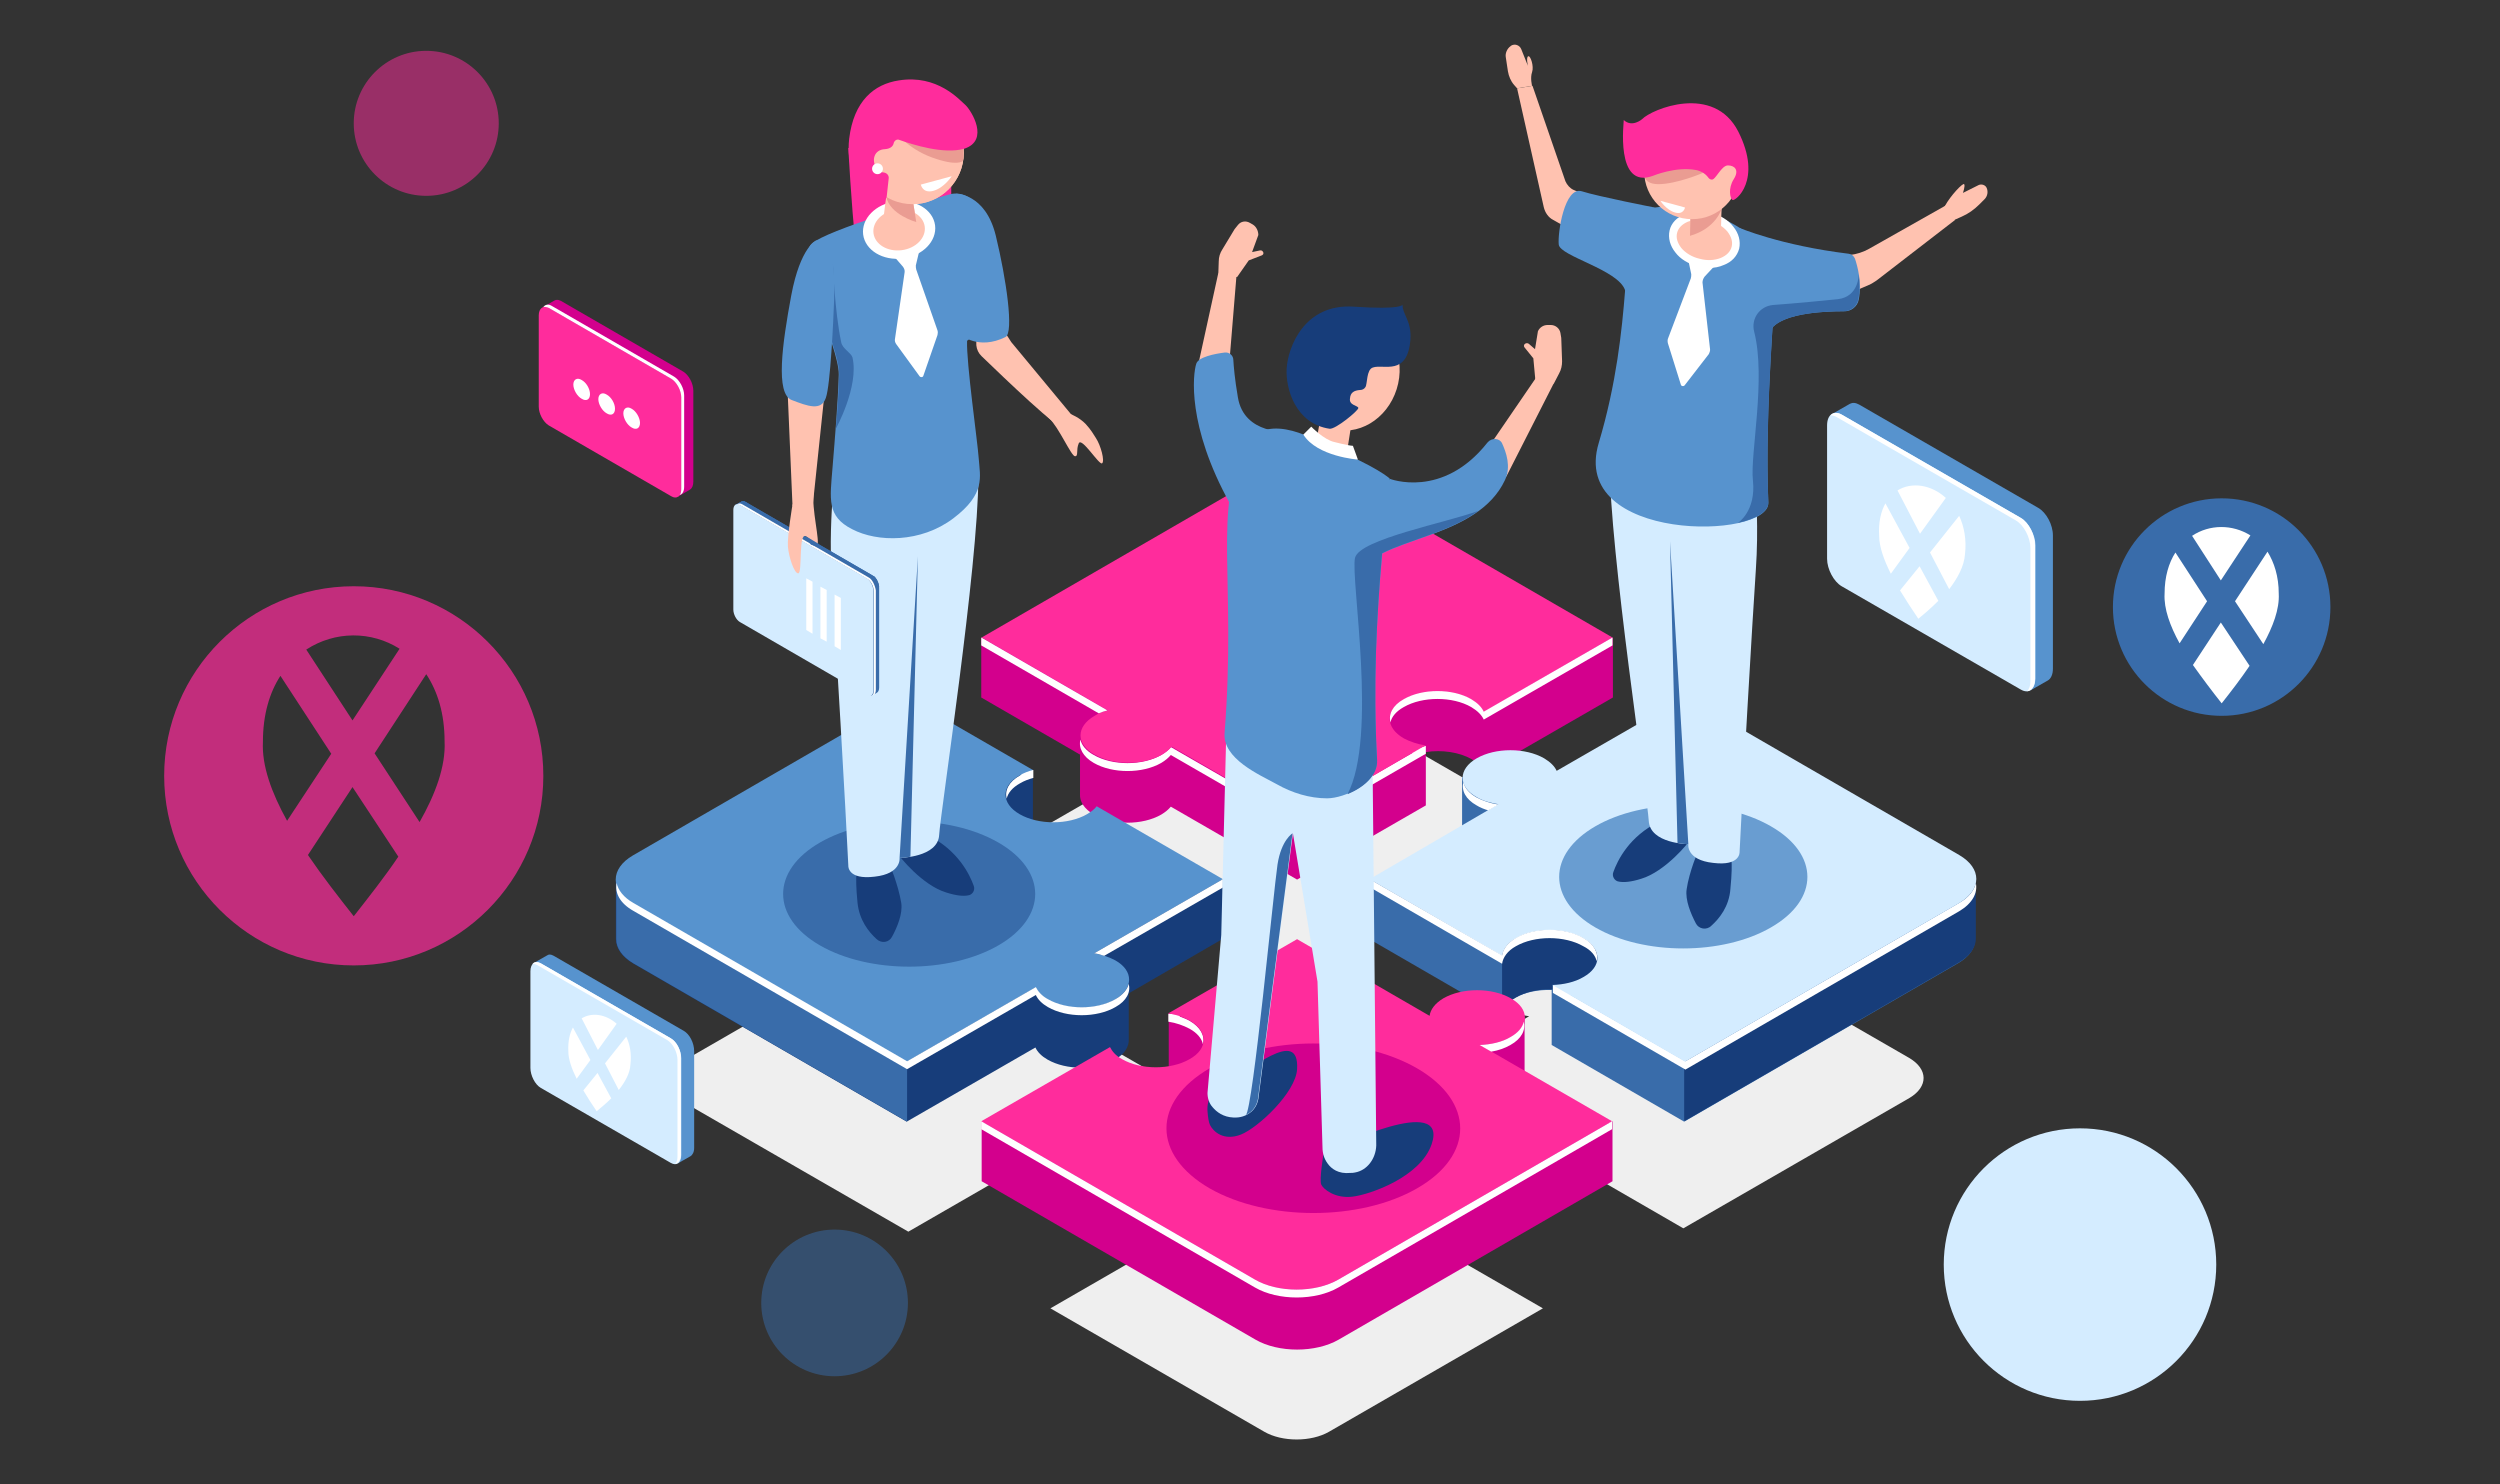 <?xml version="1.0" encoding="utf-8"?>
<!-- Generator: Adobe Illustrator 19.0.0, SVG Export Plug-In . SVG Version: 6.00 Build 0)  -->
<svg version="1.1" id="Ñëîé_1" xmlns="http://www.w3.org/2000/svg" xmlns:xlink="http://www.w3.org/1999/xlink" x="0px" y="0px"
	 viewBox="2 242.7 600 356.2" style="enable-background:new 2 242.7 600 356.2;" xml:space="preserve">
<rect x="2" y="242.7" width="600" height="356.2" fill="#333333" stroke="none"/>
<style type="text/css">
	.st0{fill:#D3008D;}
	.st1{fill:#FF2C9C;}
	.st2{fill:#FFFFFF;}
	.st3{fill:#EFEFEF;}
	.st4{fill:#396CAA;}
	.st5{fill:#173D7A;}
	.st6{fill:#D4ECFF;}
	.st7{fill:#5793CE;}
	.st8{fill:#FFC2B0;}
	.st9{fill:#EA9C92;}
	.st10{fill:#699DD1;}
	.st11{opacity:0.7;fill:#FF2C9C;enable-background:new    ;}
	.st12{opacity:0.5;fill:#FF2C9C;enable-background:new    ;}
	.st13{opacity:0.5;fill:#396CAA;enable-background:new    ;}
	.st14{fill-rule:evenodd;clip-rule:evenodd;fill:#568FC7;}
	.st15{fill-rule:evenodd;clip-rule:evenodd;fill:#868789;}
	.st16{fill-rule:evenodd;clip-rule:evenodd;fill:#FFFFFF;}
	.st17{fill-rule:evenodd;clip-rule:evenodd;fill:#1B1918;}
</style>
<g>
	<g>
		<g>
			<path class="st0" d="M166,331.9l-29.4-17c-0.6-0.3-1.1-0.3-1.5-0.1l0,0l-2.9,1.7c0,0,1.3,0.5,2,0.7v21.4c0,1.7,1.1,3.8,2.4,4.5
				l28.1,16.3v2.5l2.9-1.7l0,0c0.5-0.3,0.8-1,0.8-1.9v-21.8C168.4,334.7,167.3,332.7,166,331.9z"/>
			<path class="st1" d="M163.1,361.8l-29.4-17c-1.3-0.8-2.4-2.8-2.4-4.5v-21.9c0-1.7,1.1-2.5,2.4-1.8l29.4,17
				c1.3,0.8,2.4,2.8,2.4,4.5V360C165.5,361.8,164.4,362.6,163.1,361.8z"/>
			<path class="st2" d="M163.8,333.1l-29.4-17c-0.8-0.5-1.6-0.3-2,0.3c0.4-0.1,0.8,0,1.3,0.2l29.4,17c1.3,0.8,2.4,2.8,2.4,4.5V360
				c0,0.6-0.1,1.2-0.4,1.5c0.7-0.2,1.1-0.9,1.1-2v-21.9C166.2,335.9,165.1,333.9,163.8,333.1z"/>
		</g>
		<g>
			<path class="st2" d="M143.6,337.3c0,1.3-0.9,1.8-2,1.1c-1.1-0.6-2-2.2-2-3.4s0.9-1.8,2-1.1C142.7,334.5,143.6,336,143.6,337.3z"
				/>
			<path class="st2" d="M149.6,340.8c0,1.3-0.9,1.8-2,1.1c-1.1-0.6-2-2.2-2-3.4s0.9-1.8,2-1.1C148.7,338,149.6,339.5,149.6,340.8z"
				/>
			<path class="st2" d="M155.6,344.2c0,1.3-0.9,1.8-2,1.1c-1.1-0.6-2-2.2-2-3.4s0.9-1.8,2-1.1C154.7,341.4,155.6,343,155.6,344.2z"
				/>
		</g>
	</g>
	<path class="st3" d="M338.7,463.6c-1.6-0.2-3.1-0.7-4.3-1.4c-3.7-2.1-3.7-5.6,0-7.7s9.7-2.1,13.3,0c1.2,0.7,2,1.6,2.4,2.5
		l25.5-14.7L321.3,411c-4.6-2.6-12-2.6-16.5,0l-54.3,31.3l25,14.4c-1,0.3-1.9,0.6-2.7,1.1c-3.7,2.1-3.7,5.6,0,7.7
		c3.7,2.1,9.7,2.1,13.3,0c0.8-0.5,1.4-1,1.9-1.5l25,14.4L338.7,463.6z"/>
	<path class="st3" d="M460.2,496.6l-54.3-31.3L380.4,480c-0.4-0.9-1.2-1.8-2.4-2.5c-3.7-2.1-9.7-2.1-13.3,0c-3.7,2.1-3.7,5.6,0,7.7
		c1.2,0.7,2.7,1.2,4.3,1.4l-25.5,14.7l26.3,15.2c0.1-1.3,1-2.5,2.7-3.5c3.7-2.1,9.7-2.1,13.3,0c3.7,2.1,3.7,5.6,0,7.7
		c-1.7,1-3.9,1.5-6.1,1.6l26.3,15.2l54.3-31.3C464.8,503.5,464.8,499.3,460.2,496.6z"/>
	<path class="st3" d="M261.2,518.4c-1.2-0.7-2.7-1.2-4.2-1.4l25.5-14.7l-25-14.4c-0.5,0.6-1.1,1.1-1.9,1.5c-3.7,2.1-9.7,2.1-13.3,0
		c-3.7-2.1-3.7-5.6,0-7.7c0.8-0.5,1.7-0.8,2.7-1.1l-25-14.4l-54.3,31.3c-4.6,2.6-4.6,6.9,0,9.5l54.3,31.3l25.5-14.7
		c0.4,0.9,1.2,1.7,2.4,2.4c3.7,2.1,9.7,2.1,13.3,0C264.9,524,264.9,520.5,261.2,518.4z"/>
	<path class="st3" d="M347.5,542.4c2.1-0.1,4.1-0.6,5.7-1.5c3.5-2,3.5-5.3,0-7.3s-9.1-2-12.6,0c-1.6,0.9-2.5,2.1-2.6,3.3l-24.8-14.3
		l-24.1,13.9c1.5,0.2,2.8,0.7,4,1.3c3.5,2,3.5,5.3,0,7.3s-9.1,2-12.6,0c-1.1-0.7-1.9-1.4-2.3-2.3l-24.1,13.9l51.3,29.6
		c4.3,2.5,11.3,2.5,15.6,0l51.3-29.6L347.5,542.4z"/>
	<g>
		<g>
			<path class="st0" d="M372,400.3l-48.8-28.2c-5.5-3.2-14.5-3.2-20,0l-51.1,29.6l-14.6-6v14.4l23.7,13.7v9.5
				c-0.1,1.8,1,3.5,3.3,4.9c4.5,2.6,11.7,2.6,16.2,0c1-0.6,1.7-1.2,2.3-1.9l30.3,17.5l30.9-17.8l0,0v-12.8c3.8-0.6,8,0,11,1.7
				c1.5,0.9,2.5,1.9,3,3l30.9-17.8v-14.4L372,400.3z"/>
			<path class="st2" d="M341.2,422.7l-0.5,0.7h0.3l-27.8,16L283,422c-0.5,0.7-1.3,1.3-2.3,1.9c-4.5,2.6-11.7,2.6-16.2,0
				c-1.8-1-2.9-2.3-3.2-3.7c-0.5,2,0.6,4.1,3.2,5.6c4.5,2.6,11.7,2.6,16.2,0c1-0.6,1.7-1.2,2.3-1.9l30.3,17.5l30.9-17.8v-1.9
				L341.2,422.7z"/>
			<path class="st1" d="M344.1,421.6c-1.9-0.3-3.7-0.9-5.2-1.7c-4.5-2.6-4.5-6.8,0-9.3c4.5-2.6,11.7-2.6,16.2,0c1.5,0.9,2.5,1.9,3,3
				l30.9-17.9l-65.7-38c-5.5-3.2-14.5-3.2-20,0l-65.7,38l30.3,17.5c-1.2,0.3-2.3,0.7-3.2,1.3c-4.5,2.6-4.5,6.8,0,9.3
				c4.5,2.6,11.7,2.6,16.2,0c1-0.6,1.7-1.2,2.3-1.9l30.3,17.5L344.1,421.6z"/>
			<g>
				<path class="st2" d="M267.8,413.2l-30.3-17.5v1.9l28.2,16.3C266.4,413.6,267,413.4,267.8,413.2z"/>
				<path class="st2" d="M358.1,413.5c-0.5-1.1-1.5-2.1-3-3c-4.5-2.6-11.7-2.6-16.2,0c-2.7,1.5-3.7,3.6-3.2,5.6
					c0.3-1.4,1.4-2.7,3.2-3.7c4.5-2.6,11.7-2.6,16.2,0c1.5,0.9,2.5,1.9,3,3l30.9-17.8v-1.9L358.1,413.5z"/>
			</g>
		</g>
		<g>
			<path class="st4" d="M465.3,458.3l-58.9-34l-30.9,17.8c-0.5-1.1-1.5-2.1-3-3c-1.6-0.9-3.5-1.5-5.5-1.8c-1-1.3-4.3-5.3-4.7-5.4
				c-0.4-0.1-9.4-2.7-9.4-2.7v14.5c0,1.7,1.1,3.4,3.3,4.7c1.5,0.9,3.3,1.4,5.2,1.7l-15.5,9l-15.4-5.5V468l31.8,18.4
				c0.2-1.5,1.3-3.1,3.3-4.2c2.4-1.4,5.6-2,8.8-1.9v13.2l31.8,18.4l65.7-38c2.8-1.6,4.2-3.8,4.1-5.9l0,0v-14.1L465.3,458.3z"/>
			<path class="st5" d="M362.5,460.8v25.5c0.2-1.5,1.3-3.1,3.3-4.2c4.5-2.6,11.7-2.6,16.2,0c1,0.6,1.7,1.2,2.2,1.9
				c2.4-0.7,4.9-1.2,7.4-1.3v-21.8L362.5,460.8L362.5,460.8z"/>
			<path class="st5" d="M406.4,424.3l-0.2,0.1v87.2l0.2,0.1l65.7-38c2.8-1.6,4.2-3.8,4.1-5.9l0,0v-14.1l-11,4.5L406.4,424.3z"/>
			<polygon class="st4" points="374.6,483.2 374.6,479 378.2,481.1 			"/>
			<path class="st2" d="M476.2,454.6c-0.4,1.8-1.7,3.5-4,4.8l-65.7,38l-27.7-16c0-0.4-0.2-1.3-0.2-1.3l-3.9-1v1.9l31.8,18.4l65.7-38
				C475.4,459.5,476.7,457,476.2,454.6z"/>
			<path class="st6" d="M472.2,447.9l-65.7-38l-30.9,17.8c-0.5-1.1-1.5-2.1-3-3c-4.5-2.6-11.7-2.6-16.2,0s-4.5,6.8,0,9.3
				c1.5,0.9,3.3,1.4,5.2,1.7l-30.9,18l31.8,18.4c0.2-1.5,1.3-3.1,3.3-4.2c4.5-2.6,11.7-2.6,16.2,0s4.5,6.8,0,9.3
				c-2,1.2-4.7,1.8-7.4,1.9l31.8,18.4l65.7-38C477.7,456.2,477.7,451.1,472.2,447.9z"/>
			<g>
				<path class="st2" d="M356.4,436c0.8,0.5,1.8,0.9,2.8,1.2l2.4-1.4c-1.9-0.3-3.7-0.9-5.2-1.7c-1.8-1-2.9-2.3-3.2-3.7
					C352.7,432.4,353.7,434.5,356.4,436z"/>
				<path class="st2" d="M385.2,473.4c0.5-2-0.6-4.1-3.2-5.6c-4.5-2.6-11.7-2.6-16.2,0c-2,1.2-3.1,2.7-3.3,4.2l-31.8-18.3v1.9
					l31.8,18.4c0.2-1.5,1.3-3.1,3.3-4.2c4.5-2.6,11.7-2.6,16.2,0C383.8,470.7,384.9,472,385.2,473.4z"/>
			</g>
		</g>
		<g>
			<path class="st5" d="M295.5,468v-14.3l-15.1,5.6l-15.2-8.8c-0.5,0.7-1.3,1.3-2.3,1.9c-4.5,2.6-11.7,2.6-16.2,0
				c-4.4-2.5-4.5-6.6-0.3-9.2l3.5,2v-17.8H239l-1.1,7.4l-18.3-10.5l-58.1,33.6l-11.7-4.2v14.4l0,0c0,2.1,1.4,4.2,4.1,5.8l65.7,38
				l30.9-17.8c0.5,1.1,1.5,2.1,2.9,2.9c4.5,2.6,11.7,2.6,16.2,0c2.3-1.3,3.4-3.1,3.3-4.9v-11L295.5,468z"/>
			<path class="st4" d="M219.7,424.3l-58.1,33.6l-11.7-4.2v14.4l0,0c0,2.1,1.4,4.2,4.1,5.8l65.7,38L219.7,424.3L219.7,424.3z"/>
			<path class="st2" d="M247.4,427.5l-0.4,1l0.1,0.1c-0.1,0.1-0.2,0.1-0.3,0.2c-2.7,1.5-3.7,3.6-3.2,5.6c0.3-1.4,1.4-2.7,3.2-3.7
				c1-0.6,2.1-1,3.2-1.3v-1.9L247.4,427.5z"/>
			<path class="st7" d="M269.7,473.2c-1.5-0.8-3.2-1.4-5.1-1.7l30.9-17.8l-30.3-17.5c-0.5,0.7-1.3,1.3-2.3,1.9
				c-4.5,2.6-11.7,2.6-16.2,0s-4.5-6.8,0-9.3c1-0.6,2.1-1,3.2-1.3L219.6,410l-65.7,38c-5.5,3.2-5.5,8.4,0,11.5l65.7,38l30.9-17.8
				c0.5,1.1,1.5,2.1,2.9,2.9c4.5,2.6,11.7,2.6,16.2,0C274.1,479.9,274.1,475.7,269.7,473.2z"/>
			<g>
				<path class="st2" d="M269.7,482.5c-4.5,2.6-11.7,2.6-16.2,0c-1.5-0.8-2.4-1.9-2.9-2.9l-30.9,17.8l-65.7-38
					c-2.3-1.3-3.7-3.1-4-4.8c-0.5,2.4,0.8,4.9,4,6.7l65.7,38l30.9-17.8c0.5,1.1,1.5,2.1,2.9,2.9c4.5,2.6,11.7,2.6,16.2,0
					c2.7-1.5,3.7-3.6,3.2-5.6C272.6,480.1,271.5,481.5,269.7,482.5z"/>
				<path class="st2" d="M264.6,471.5c0.8,0.1,1.6,0.3,2.4,0.6l28.5-16.4v-2L264.6,471.5z"/>
			</g>
		</g>
		<g>
			<path class="st0" d="M374.2,517.7l-17-9.8c2.7-0.1,5.3-0.7,7.4-1.9c1.9-1.1,2.9-2.4,3.2-3.8l0.1,0.1v-0.9c0,0,0,0,0-0.1v-14.4
				l-14.4,5.6l3.3,2.2c-3-0.1-6.1,0.6-8.4,1.9c-2,1.2-3.1,2.7-3.3,4.2l-31.8-18.4l-18.7,10.8l-1.9-6.5l-10.2-0.9v16l3.1-0.8
				c0.7,0.3,1.3,0.5,2,0.9c4.5,2.6,4.5,6.8,0,9.3c-4.5,2.6-11.7,2.6-16.2,0c-1.5-0.8-2.4-1.9-2.9-2.9l-17.1,9.9l-13.8-6.4v14.4
				l65.7,38c5.5,3.2,14.5,3.2,20,0l65.7-38v-14.4L374.2,517.7z"/>
			<path class="st2" d="M287.5,487.7c-0.7-0.4-1.5-0.7-2.3-1l-0.3-0.5l-2.5-0.2v1.9c1.9,0.3,3.6,0.9,5.1,1.7c1.8,1,2.9,2.3,3.2,3.7
				C291.2,491.3,290.1,489.2,287.5,487.7z"/>
			<path class="st1" d="M357.2,493.5c2.7-0.1,5.3-0.7,7.4-1.9c4.5-2.6,4.5-6.8,0-9.3c-4.5-2.6-11.7-2.6-16.2,0
				c-2,1.2-3.1,2.7-3.3,4.2l-31.8-18.4l-30.9,17.8c1.9,0.3,3.6,0.9,5.1,1.7c4.5,2.6,4.5,6.8,0,9.3c-4.5,2.6-11.7,2.6-16.2,0
				c-1.5-0.8-2.4-1.9-2.9-2.9l-30.9,17.8l65.7,38c5.5,3.2,14.5,3.2,20,0l65.7-38L357.2,493.5z"/>
			<g>
				<path class="st2" d="M367.7,487.9c-0.3,1.4-1.4,2.7-3.2,3.7c-2,1.2-4.7,1.8-7.4,1.9l2.8,1.6c1.7-0.3,3.2-0.8,4.6-1.6
					C367.2,492,368.2,489.9,367.7,487.9z"/>
				<path class="st2" d="M323.2,549.8c-5.5,3.2-14.5,3.2-20,0l-65.7-38v1.9l65.7,38c5.5,3.2,14.5,3.2,20,0l65.7-38v-1.9L323.2,549.8
					z"/>
			</g>
		</g>
		<g>
			<path class="st4" d="M241.6,469.6c-11.8,6.8-31,6.8-42.8,0c-11.8-6.8-11.8-17.9,0-24.7c11.8-6.8,31-6.8,42.8,0
				C253.4,451.7,253.4,462.8,241.6,469.6z"/>
			<g>
				<path class="st1" d="M205.6,278.2c0,0,0.7,13.6,1.7,22.7s23-7,23-7v-10.4L205.6,278.2z"/>
				<g>
					<path class="st5" d="M217.4,447.4c0.3,0.8,6,7.8,11.7,9.5c2.5,0.8,4.1,0.9,5.2,0.7c1.1-0.1,1.8-1.3,1.4-2.3
						c-1-2.8-3.8-8.5-10.9-12.1C215.1,438.5,217.4,447.4,217.4,447.4z"/>
					<path class="st5" d="M215.5,450.1c0,0,2.1,5,2.8,9.3c0.4,2.6-1,5.9-2.2,8.1c-0.7,1.4-2.5,1.7-3.7,0.6c-1.9-1.7-4.2-4.6-4.6-8.8
						c-0.7-7.1,0-8.3,0-8.3L215.5,450.1z"/>
					<path class="st6" d="M201.7,364.1c0,0-0.7,9,0,18.9s3.4,56.3,3.9,67.5c0,0-0.2,3.4,6.3,2.6c6.5-0.7,6-4.5,6-4.5
						s9.2-0.1,9.5-5.5s9.4-64.6,9.4-85.9L201.7,364.1z"/>
					<g>
						<path class="st8" d="M240.2,317.8l4.5,7l15.5,18.7c0,0-0.5,1.7-2.5,2.2c-1.5,0.4-14.5-12.1-20.1-17.5
							c-1.5-1.4-1.7-3.7-0.6-5.5L240.2,317.8z"/>
						<path class="st7" d="M231.4,289.2c0,0,7.1-0.2,9.6,10.1c2.5,10.3,4.4,23.3,2.3,24.3c-6.5,3.2-10.6-0.5-10.6-0.5L231.4,289.2z"
							/>
						<path class="st7" d="M233.6,289.6c-1.2-0.5-2.6-0.6-3.9-0.2c-6.1,1.7-29,8.5-32.8,11.7c-4.4,3.7,6.5,24.7,6.4,31.5
							c-0.2,6.9-0.9,15-1.5,22.4c-0.6,7.5-1.4,11.6,4.7,14.7c6.1,3.2,16.5,3.3,24.3-2.6s6.4-10,6.1-14.3c-0.3-4.3-3-23-2.8-28.3
							c0,0,2.7-2,4.8-5.5c2-3.5-1.6-9.9-3.1-14c-1.5-4.2,0.8-8.9,0.4-12.3C236,291,234.9,290.2,233.6,289.6z"/>
						<path class="st2" d="M216.1,303.7l2.6,3c0.3,0.4,0.5,0.9,0.4,1.4l-2.3,15.9c-0.1,0.4,0,0.9,0.3,1.3l5.6,7.7
							c0.2,0.3,0.8,0.3,0.9-0.1l3.4-9.8c0.1-0.4,0.1-0.8,0-1.1l-5.1-14.6c-0.1-0.3-0.1-0.7-0.1-1l0.9-3.8L216.1,303.7z"/>
						
							<ellipse transform="matrix(-0.127 -0.992 0.992 -0.127 -50.081 551.677)" class="st2" cx="217.7" cy="297.9" rx="6.9" ry="8.7"/>
						
							<ellipse transform="matrix(-0.127 -0.992 0.992 -0.127 -50.081 551.676)" class="st8" cx="217.7" cy="297.9" rx="4.9" ry="6.2"/>
						<path class="st8" d="M220.4,288.2c0,0-4.1-3.4-4.9-1.7c-0.8,1.7-1.5,9.1-1.5,9.1l8.2,2.2l-1.2-7.5
							C221,290.4,222.6,289,220.4,288.2z"/>
						<circle class="st8" cx="221" cy="279.4" r="12.3"/>
						<path class="st9" d="M214.9,288.7c-0.1,0.4-0.1,0.8-0.2,1.2c0.8,4.3,7.2,6.1,7.2,6.1l-0.9-5.7c0,0,0.8-0.7,0.6-1.3
							C219,288.3,215.8,287.6,214.9,288.7z"/>
						<circle class="st8" cx="221" cy="279.4" r="12.3"/>
						<polygon class="st8" points="190.8,331.3 192.2,364.1 197,364.6 200.1,335.1 						"/>
						<path class="st4" d="M206.6,328.5c-0.3-1.1-2.4-2.1-2.7-3.6c-1.6-7.6-2-18.9-2-18.9l-1.3,15.4c1.5,4.6,2.9,8.8,2.8,11.2
							c-0.1,4-0.4,8.5-0.8,13l0,0C202.6,345.6,208.2,335.5,206.6,328.5z"/>
						<path class="st7" d="M197.9,300.4c0,0-3.8,1.5-6,13.2c-2.2,11.8-3.8,23.6,0.1,25.1c3.9,1.5,7.1,2.7,8.2-0.5
							c1.1-3.1,1.8-18.3,2-23.8C202.3,309,202.5,301.5,197.9,300.4z"/>
						<path class="st8" d="M259,342.1c0,0,2.1,0.8,3.6,2.4c1.2,1.3,1.9,2.5,2.4,3.3c1.2,1.8,2.2,5.6,1.5,6.1s-4.9-6.4-5.6-4.8
							s0,3.1-0.9,3.1s-3.9-7-6.2-9.1C251.5,340.9,259,342.1,259,342.1z"/>
					</g>
					<path class="st4" d="M217.9,448.6c0,0,1.1,0,2.6-0.3l0,0l1.8-72.1L217.9,448.6z"/>
				</g>
				<g>
					<path class="st4" d="M211,409.7l-2.6-3.3l-26.8-15.5c-0.9-0.5-1.6-1.8-1.6-3v-22l-1.5-2l1.4-0.8l0,0c0.3-0.2,0.6-0.2,1.1,0.1
						l30.4,17.6c0.9,0.5,1.6,1.8,1.6,3v23.9c0,0.6-0.2,1.1-0.6,1.3l0,0L211,409.7z"/>
					<path class="st4" d="M192.4,397.1l-1.9-1.1L180,377.8v-11.9l-1.5-2l1.4-0.8l0,0c0.3-0.2,0.6-0.2,1.1,0.1l30.4,17.6
						c0.5,0.3,0.9,0.8,1.1,1.3L192.4,397.1z"/>
					<path class="st4" d="M179.2,364.8l-0.7-0.9l1.4-0.8l0,0c0.3-0.2,0.6-0.2,1.1,0.1l0.5,0.3L179.2,364.8z"/>
					<path class="st4" d="M211.7,380.9c0.7,0.6,1.2,1.6,1.3,2.6l-3,1.7l-1.4-2.5L211.7,380.9z"/>
					<path class="st6" d="M210,381.5l-30.4-17.6c-0.9-0.5-1.6,0-1.6,1.2V389c0,1.1,0.7,2.5,1.6,3l30.4,17.6c0.9,0.5,1.6,0,1.6-1.2
						v-23.9C211.6,383.4,210.9,382,210,381.5z"/>
					<path class="st2" d="M210.5,381.3l-30.4-17.6c-0.5-0.3-1-0.2-1.2,0.1c0.2,0,0.5,0,0.8,0.2l30.4,17.6c0.9,0.5,1.6,1.8,1.6,3
						v23.9c0,0.5-0.1,0.8-0.3,1.1c0.5-0.1,0.8-0.6,0.8-1.3v-23.9C212,383.1,211.3,381.7,210.5,381.3z"/>
				</g>
				<polygon class="st2" points="203.8,398.7 202.3,397.8 202.3,385.4 203.8,386.2 				"/>
				<polygon class="st2" points="200.4,396.7 198.9,395.9 198.9,383.5 200.4,384.3 				"/>
				<polygon class="st2" points="197,394.8 195.5,393.9 195.5,381.5 197,382.3 				"/>
				<path class="st8" d="M192.2,363.8c0,0-1.3,7.7-1.1,10.1s1.5,6.5,2.5,6.4s0-9.9,1.8-8.9c1.7,1,1.9,2.6,2.7,2.1
					c0.8-0.6-1.4-8.9-0.8-12.6C197.9,357.3,192.2,363.8,192.2,363.8z"/>
				<path class="st9" d="M225.7,280.5c6.1,2.2,7.3,0.9,7.4,0.8c0.1-0.4,0.1-0.7,0.1-1.1c0.1-1.4-0.1-2.7-0.4-3.9l-16-2.2
					C216.9,274.1,219.4,278.2,225.7,280.5z"/>
				<path class="st1" d="M233.7,267.9c-1.4-1.2-6.7-7.4-16-5.9c-5.9,0.9-10.8,4.9-11.9,14c-0.7,6.1,1.5,12.2,5.7,16.7
					c0.2-0.1,0.5-0.2,0.7-0.3c2.3-1.5,2.6-2.4,2.6-2.4l0.5-4.6c0-0.7-0.5-1.2-1.2-1.3c-0.5,0-1.1-0.3-1.7-1c-1.3-1.8-0.7-4.5,2-4.6
					c1.4-0.1,2-0.8,2.1-1.5c0.2-0.6,0.8-1,1.4-0.7c3.1,1.1,10.6,3.5,15.5,2.1C239.6,276.4,235.1,269.2,233.7,267.9z"/>
				<path class="st2" d="M226.7,286l3.7-1c0,0-1.8,2.8-4.4,3.5c-2.6,0.7-3-1.5-3-1.5L226.7,286z"/>
				<polygon class="st4" points="198.6,373.3 195.4,371.4 196.6,373.4 198.2,374 				"/>
			</g>
			<circle class="st2" cx="212.6" cy="283.2" r="1.3"/>
		</g>
		<g>
			<g>
				<path class="st10" d="M427,465.3c-11.6,6.7-30.5,6.7-42.1,0c-11.6-6.7-11.6-17.6,0-24.3c11.6-6.7,30.5-6.7,42.1,0
					C438.7,447.7,438.7,458.6,427,465.3z"/>
				<g>
					<g>
						<g>
							<path class="st5" d="M407.7,444.1c-0.3,0.8-6.1,7.8-11.8,9.5c-2.5,0.8-4.2,0.9-5.3,0.7c-1.1-0.1-1.8-1.3-1.4-2.3
								c1-2.8,3.8-8.6,11-12.1C410,435.1,407.7,444.1,407.7,444.1z"/>
							<path class="st5" d="M409.6,446.8c0,0-2.2,5.1-2.8,9.3c-0.4,2.6,1,5.9,2.2,8.2c0.7,1.4,2.6,1.7,3.7,0.6
								c1.9-1.7,4.3-4.6,4.6-8.9c0.7-7.1,0-8.4,0-8.4L409.6,446.8z"/>
							<path class="st6" d="M423.4,360.5c0,0,0.7,9,0,19s-3.4,56.5-3.9,67.7c0,0,0.2,3.4-6.3,2.6c-6.6-0.7-6-4.5-6-4.5
								s-9.2-0.1-9.5-5.6c-0.3-5.4-9.4-64.9-9.4-86.3L423.4,360.5z"/>
							<path class="st4" d="M407.2,445.3c0,0-1.1,0-2.6-0.3l0,0l-1.8-72.4L407.2,445.3z"/>
							<path class="st7" d="M413.7,294.4c14.9,6.2,14.6,15,14.6,15s-2.9,32.3-1.9,53.9c0.4,9-47.9,9.7-40.7-14.3
								c8.5-28.4,5.3-51.3,9.3-54.8C398.9,290.7,409.8,292.8,413.7,294.4z"/>
							
								<ellipse transform="matrix(0.249 -0.968 0.968 0.249 17.729 623.398)" class="st8" cx="411" cy="300.3" rx="5.7" ry="7.7"/>
							<path class="st2" d="M412.2,307c-0.9,0-1.8-0.1-2.8-0.4c-2.2-0.6-4.1-1.7-5.3-3.3c-1.3-1.6-1.8-3.5-1.4-5.3s1.8-3.2,3.7-3.9
								c1.9-0.7,4.1-0.8,6.3-0.3c2.2,0.6,4.1,1.7,5.3,3.3c1.3,1.6,1.8,3.5,1.4,5.3c-0.5,1.8-1.8,3.2-3.7,3.9
								C414.6,306.8,413.4,307,412.2,307z M409.9,295.4c-1,0-1.9,0.2-2.8,0.5c-1.4,0.6-2.3,1.5-2.6,2.7c-0.3,1.2,0.1,2.4,1,3.6
								c1,1.2,2.6,2.2,4.4,2.6c1.8,0.5,3.6,0.4,5.1-0.2c1.4-0.6,2.3-1.5,2.6-2.7c0.3-1.2-0.1-2.4-1-3.6c-1-1.2-2.6-2.2-4.4-2.6
								C411.4,295.5,410.7,295.4,409.9,295.4z"/>
							<path class="st8" d="M407.7,293.7c0,0,0.1,0.6-0.1,5.3c-0.1,1.5,5.1,2.9,6.5,1.5c1.3-1.3,0.8-2.7,1.1-7.8
								C415.5,287.7,407.7,293.7,407.7,293.7z"/>
							<path class="st9" d="M415.2,292.8c0,0-1.3,4.7-7.6,6.5l0.1-4.3L415.2,292.8z"/>
							<circle class="st8" cx="408.1" cy="283.8" r="11.5"/>
							<path class="st9" d="M410.7,284.2c0,0-6.3,2.7-10.7,2.7c-4.4,0-3.4-3.6-3.4-3.6l13-1.9L410.7,284.2z"/>
							<path class="st1" d="M398.7,284.9c0,0,5.5-2.3,10.3-1.4c1.1,0.2,2.2,0.8,2.9,1.7c0.2,0.3,0.5,0.6,0.9,0.6
								c0.9,0.2,2.3-3.4,3.9-3.4s2.8,1.1,1.4,3.3c-1.4,2.2-0.9,4.6-0.3,5c0.6,0.4,7.3-4.7,1.4-16.4c-5.9-11.6-20.8-5.4-23.1-3
								c0,0-2.4,2.1-4.4,0.2C391.8,271.6,389.5,288.3,398.7,284.9z"/>
							<path class="st8" d="M387.7,291.8l-8-3.5c-0.9-0.4-1.6-1.2-2-2.1l-7.9-22.9l-3.7,0.6l6.4,28.5c0.3,1.3,1.1,2.5,2.3,3.1
								l13.3,7.5L387.7,291.8z"/>
						</g>
						<path class="st8" d="M471,295.5l1.8-0.8c1.6-0.7,3-1.7,4.2-2.9l1.3-1.3c0.7-0.7,0.9-1.8,0.5-2.7l0,0c-0.3-0.7-1.2-1-1.9-0.7
							l-3.8,1.9c0,0,0.6-1.7,0.3-2.1c-0.3-0.4-3.3,2.8-4.6,5.2C467.5,294.3,471,295.5,471,295.5z"/>
						<path class="st8" d="M439.1,304.7l6.9-0.8c1.6-0.2,3.2-0.7,4.6-1.5L469,292l2.2,3.5L452.4,310c-0.6,0.4-1.2,0.8-1.9,1.1
							l-11.2,4.8L439.1,304.7z"/>
						<path class="st8" d="M366.1,263.9l-0.7-0.8c-0.8-0.9-1.3-2.1-1.5-3.3l-0.5-3.3c-0.2-1,0.3-2.1,1.1-2.7c0,0,0.1,0,0.1-0.1
							c0.9-0.6,2.1-0.2,2.5,0.8l1.6,4c0,0-0.5-2.1,0.1-2.3c0.5-0.2,1.4,2.4,0.9,3.8s0,3.3,0,3.3L366.1,263.9z"/>
						<path class="st2" d="M403.5,291.7l-3-0.8c0,0,1.4,2.2,3.5,2.8c2.1,0.6,2.4-1.2,2.4-1.2L403.5,291.7z"/>
					</g>
				</g>
				<path class="st7" d="M399.1,292.5c0,0-13.4-2.6-17.5-3.9c-4.1-1.2-5.8,10-5.5,12.8s14.2,6,15.9,10.9
					C393.7,317.2,399.1,292.5,399.1,292.5z"/>
				<path class="st7" d="M419.5,297.4c0,0,9.8,4.2,26.2,6.2c0.7,0.1,1.2,0.5,1.5,1.2c0.6,1.8,1.7,5.8,0.9,9.8
					c-0.3,1.7-1.9,2.9-3.6,2.8c-5.1,0-16.2,0.5-17.9,5.2C424.1,329,419.5,297.4,419.5,297.4z"/>
				<path class="st2" d="M413.8,306.2l-2.7,2.9c-0.3,0.4-0.5,0.9-0.5,1.4l1.8,15.9c0.1,0.4-0.1,0.9-0.3,1.3l-5.8,7.5
					c-0.3,0.3-0.8,0.2-0.9-0.2l-3.1-9.9c-0.1-0.4-0.1-0.8,0-1.1l5.5-14.5c0.1-0.3,0.1-0.7,0.1-1l-0.8-3.8L413.8,306.2z"/>
			</g>
			<path class="st4" d="M443.1,314.5c-2.9,0.3-10.1,1-15.6,1.4c-3.2,0.3-5.3,3.3-4.5,6.4c2.9,11.3-1,29.5-0.3,35.7
				c0.8,7.4-3.6,10.2-3.6,10.2c4.4-1,7.4-2.7,7.3-5c-0.6-13.2,0.3-30.5,1-41.9c3.2-3.5,12.6-3.9,17.1-3.9c1.7,0,3.2-1.2,3.5-2.9
				c0.4-2.1,0.3-4.2,0.1-6C448.1,308.7,448.1,313.9,443.1,314.5z"/>
		</g>
		<g>
			<path class="st0" d="M292.3,527.9c13.8,7.9,36.1,7.9,49.8,0c13.8-7.9,13.8-20.8,0-28.8s-36.1-7.9-49.8,0
				C278.5,507.1,278.5,519.9,292.3,527.9z"/>
			<g>
				<path class="st5" d="M295.6,502.7c-2.5,1-4,3.8-3.8,6.7c0.1,1.4,0.3,2.7,0.6,3.3c0.8,1.6,3.3,3.9,7.4,2.3
					c4.1-1.6,13.2-10.1,13.5-15.7C313.9,488.9,302,499.9,295.6,502.7z"/>
				<path class="st5" d="M319.6,519.9c0,0-1,6-0.5,7.1c0.5,1.1,3.3,3.4,7.5,2.9s16.3-4.7,19-12.6c4.2-12.4-23.3,0.9-23.3,0.9
					L319.6,519.9z"/>
				<path class="st6" d="M331.4,424.3l0.9,93.3c-0.1,3.2-2.2,6-5.1,6.5c-0.4,0.1-0.7,0.1-1.1,0.1c-2.9,0.3-4.6-1-5.5-2.3
					c-0.8-1.1-1.2-2.4-1.2-3.8l-1.2-39.8l-5.9-35.6l-8.2,63c-0.1,1.7-0.9,3.3-2.3,4.2c-0.9,0.6-2.1,1.1-3.8,1c-2.4-0.1-4-1.3-5-2.5
					c-0.8-0.9-1.2-2.1-1.2-3.4l3.3-37.9l1.2-48.4L331.4,424.3z"/>
				<path class="st8" d="M319.3,340.8l-1.5,8.5c0,0-0.1,2.9,3.2,3.7c3.2,0.8,4.2-1.3,4.2-1.3l1.5-9.6L319.3,340.8z"/>
				<path class="st8" d="M337.2,336.1c-2.3,7.3-9.4,11.5-15.9,9.4s-9.9-9.7-7.6-16.9c2.3-7.3,9.4-11.5,15.9-9.4
					C336.1,321.2,339.5,328.8,337.2,336.1z"/>
				<path class="st7" d="M319.7,349.4c-0.2-0.1-13.7-8.8-18.7,0.3c-8.1,14.9-2.2,31.9-5.1,68.9c-0.5,6.2,8.3,10,12.5,12.3
					c3.7,2.1,7.9,3.4,12.1,3.4s12.3-3.7,12-9.2c-1.4-25.4,0.9-46.8,3-67.6C335.5,357.6,332.9,354.8,319.7,349.4z"/>
				<path class="st4" d="M312.2,442.7l-8.2,63c-0.1,1.7-0.9,3.3-2.3,4.2c-0.2,0.1-0.5,0.3-0.7,0.4c1.7-1.3,6.7-54.2,7.6-60.1
					S312.2,442.7,312.2,442.7z"/>
			</g>
			<polygon class="st8" points="363.5,357.1 374.9,334.7 371.3,332.4 359.6,349.5 			"/>
			<polygon class="st8" points="288.9,333.3 294.4,308.2 298.8,308.3 297.1,329 			"/>
			<path class="st7" d="M335.5,357.6c0,0,12.7,5,23.5-8.7c1-1.2,2.9-1.1,3.5,0.2c1,2.2,2.2,5.6,0.7,8.8c-6.6,14.1-29,13.6-34.4,21.5
				C323.4,387.3,335.5,357.6,335.5,357.6z"/>
			<path class="st7" d="M311.1,346.3c0,0-10.5,0.8-12-8.2c-0.8-4.7-1-7.4-1.1-9c0-1.1-1-1.9-2-1.8c-2.5,0.3-6.4,1.1-6.9,2.7
				c-0.8,2.5-2.3,14.8,8.1,33.6C304,376,311.1,346.3,311.1,346.3z"/>
			<path class="st8" d="M294.4,308.3l0.1-2.9c0-1,0.3-2,0.9-2.9l2.9-4.8l0.8-1c0.7-0.9,1.9-1.1,2.9-0.5l0.7,0.4
				c0.8,0.5,1.3,1.5,1.3,2.5l-1.5,4.1l1.9-0.4c0.4-0.1,0.7,0.2,0.8,0.5l0,0c0.1,0.3-0.1,0.6-0.4,0.7l-3.1,1.2l-2.8,4L294.4,308.3z"
				/>
			<path class="st8" d="M374.9,334.8l1.3-2.5c0.5-0.9,0.7-1.9,0.7-2.9l-0.2-5.6l-0.2-1.2c-0.2-1.1-1.2-1.9-2.3-1.9h-0.8
				c-1,0-1.9,0.6-2.3,1.5l-0.7,4.3l-1.5-1.3c-0.3-0.2-0.7-0.2-1,0.1l0,0c-0.2,0.2-0.2,0.6,0,0.8l2.1,2.6l0.5,5.4L374.9,334.8z"/>
			<path class="st4" d="M327.2,376.6c-1.1,5,5.5,42.9-1.8,56.7c3.7-1.5,7.3-4.4,7.1-8.2c-1-18.2-0.1-34.3,1.2-49.6
				c6.3-3.2,16.2-5.1,23.1-10.2C349.4,368.1,328.2,372.1,327.2,376.6z"/>
			<path class="st2" d="M314.8,347l1.9-1.9c0,0,3.1,3.2,5.6,3.7c0,0,3,0.8,4.4,0.9l1.2,3.3C327.9,353,318.1,352.3,314.8,347z"/>
			<path class="st5" d="M328.4,336.3c0.5,0,1-0.2,1.3-0.7c0.5-0.7,0.2-4.2,1.8-4.7c2.5-0.9,8.3,2.2,9-6.7c0.3-4.6-1.9-5.9-1.9-8.4
				c0,0,0.2,1.3-11.7,0.5c-11.9-0.8-15.8,9.8-16.1,14.8c-0.3,5,2.2,13.3,10.3,14.5c1.4,0.2,7-4.4,6.9-5s-2.3-0.6-2-2.3
				C326.1,336.9,327,336.4,328.4,336.3z"/>
		</g>
	</g>
</g>
<path class="st11" d="M86.9,383.4c-25.1,0-45.5,20.4-45.5,45.5s20.4,45.5,45.5,45.5s45.5-20.4,45.5-45.5S112,383.4,86.9,383.4z
	 M97.9,398.4l-11.3,17.2l-11.1-17C82.4,394.1,91.1,394.1,97.9,398.4z M65.1,420.7c0-6.5,1.6-11.8,4.2-15.8l12.2,18.7l-10.6,16.1
	C67.2,433,64.8,426.5,65.1,420.7z M86.9,462.6c-3.7-4.7-7.6-9.7-11-14.7l10.7-16.3l11,16.7C94.3,453.2,90.5,458,86.9,462.6z
	 M102.7,440l-10.8-16.5l12.4-19c2.7,4.1,4.4,9.4,4.4,16.1C109,426.6,106.5,433.3,102.7,440z"/>
<circle class="st12" cx="104.3" cy="272.3" r="17.4"/>
<circle class="st4" cx="535.2" cy="388.4" r="26.1"/>
<circle class="st13" cx="202.3" cy="555.4" r="17.6"/>
<circle class="st6" cx="501.2" cy="546.2" r="32.7"/>
<path class="st14" d="M942,293.5l-2.2,1.9c-0.8-1.1-1.5-1.6-2.3-1.6c-0.4,0-0.7,0.1-0.9,0.3c-0.2,0.2-0.4,0.4-0.4,0.7
	c0,0.3,0.1,0.5,0.3,0.7c0.2,0.3,1,1,2.2,2c1.1,0.9,1.8,1.5,2,1.8c0.6,0.6,1,1.2,1.3,1.7c0.2,0.6,0.4,1.1,0.4,1.8
	c0,1.3-0.4,2.3-1.3,3.1c-0.9,0.8-2,1.2-3.4,1.2c-1.1,0-2.1-0.3-2.9-0.8c-0.8-0.5-1.5-1.4-2.1-2.5l2.5-1.5c0.7,1.4,1.6,2,2.6,2
	c0.5,0,0.9-0.1,1.3-0.4c0.3-0.3,0.5-0.6,0.5-1c0-0.3-0.1-0.7-0.4-1.1c-0.3-0.3-0.8-0.9-1.7-1.6c-1.7-1.4-2.8-2.4-3.3-3.2
	c-0.5-0.7-0.7-1.5-0.7-2.2c0-1.1,0.4-2,1.2-2.8c0.8-0.8,1.8-1.1,3-1.1c0.8,0,1.5,0.2,2.2,0.5C940.5,291.9,941.2,292.6,942,293.5z
	 M910.2,291.4h2.8l6.6,10.2v-10.2h2.9v15.4h-2.8l-6.6-10.1v10.1h-2.9V291.4z M891.6,293.9c-1.4,0-2.6,0.5-3.6,1.5
	c-1,1-1.5,2.3-1.5,3.8c0,1.7,0.6,3.1,1.8,4c1,0.8,2,1.2,3.3,1.2c1.4,0,2.6-0.5,3.5-1.5c1-1,1.5-2.2,1.5-3.7c0-1.5-0.5-2.7-1.5-3.7
	C894.2,294.4,893,293.9,891.6,293.9z M891.6,291c2.2,0,4.1,0.8,5.6,2.4c1.6,1.6,2.4,3.5,2.4,5.8c0,2.3-0.8,4.2-2.3,5.7
	c-1.5,1.6-3.4,2.3-5.6,2.3c-2.3,0-4.2-0.8-5.8-2.4c-1.5-1.6-2.3-3.5-2.3-5.7c0-1.5,0.4-2.8,1.1-4.1c0.7-1.2,1.7-2.2,2.9-2.9
	C888.8,291.4,890.2,291,891.6,291z M870.3,291.4h2.9v15.4h-2.9V291.4z M852.2,291.4h8.5v2.9h-2.8v12.5h-3v-12.5h-2.7V291.4z
	 M832,291.4h2.9v10c0,0.9,0.1,1.5,0.2,1.8c0.2,0.4,0.4,0.6,0.7,0.9c0.3,0.2,0.8,0.3,1.3,0.3c0.5,0,1-0.1,1.3-0.4
	c0.4-0.2,0.6-0.5,0.8-0.9c0.1-0.4,0.2-1.1,0.2-2.1v-9.6h2.9v9.2c0,1.6-0.1,2.6-0.3,3.2c-0.2,0.6-0.5,1.2-1,1.7
	c-0.5,0.6-1.1,1-1.7,1.2c-0.6,0.3-1.4,0.4-2.2,0.4c-1.1,0-2.1-0.3-2.9-0.8c-0.8-0.5-1.4-1.2-1.8-1.9c-0.4-0.8-0.5-2.1-0.5-3.9V291.4
	z M814.8,291.4h2.9v12.6h4.3v2.8h-7.2V291.4z M796.2,293.9c-1.4,0-2.6,0.5-3.6,1.5c-1,1-1.5,2.3-1.5,3.8c0,1.7,0.6,3.1,1.8,4
	c0.9,0.8,2,1.2,3.3,1.2c1.4,0,2.6-0.5,3.5-1.5c1-1,1.5-2.2,1.5-3.7c0-1.5-0.5-2.7-1.5-3.7C798.8,294.4,797.6,293.9,796.2,293.9z
	 M796.2,291c2.2,0,4.1,0.8,5.6,2.4c1.6,1.6,2.4,3.5,2.4,5.8c0,2.3-0.8,4.2-2.3,5.7c-1.5,1.6-3.4,2.3-5.6,2.3c-2.3,0-4.2-0.8-5.8-2.4
	c-1.5-1.6-2.3-3.5-2.3-5.7c0-1.5,0.4-2.8,1.1-4.1c0.7-1.2,1.7-2.2,2.9-2.9C793.4,291.4,794.8,291,796.2,291z M778,293.5l-2.2,1.9
	c-0.8-1.1-1.5-1.6-2.3-1.6c-0.4,0-0.7,0.1-0.9,0.3c-0.2,0.2-0.4,0.4-0.4,0.7c0,0.3,0.1,0.5,0.3,0.7c0.2,0.3,1,1,2.2,2
	c1.1,0.9,1.8,1.5,2,1.8c0.6,0.6,1,1.2,1.3,1.7c0.2,0.6,0.4,1.1,0.4,1.8c0,1.3-0.4,2.3-1.3,3.1c-0.9,0.8-2,1.2-3.4,1.2
	c-1.1,0-2.1-0.3-2.9-0.8c-0.8-0.5-1.5-1.4-2.1-2.5l2.5-1.5c0.7,1.4,1.6,2,2.6,2c0.5,0,0.9-0.1,1.3-0.4c0.3-0.3,0.5-0.6,0.5-1
	c0-0.3-0.1-0.7-0.4-1.1c-0.3-0.3-0.8-0.9-1.7-1.6c-1.7-1.4-2.8-2.4-3.3-3.2c-0.5-0.7-0.7-1.5-0.7-2.2c0-1.1,0.4-2,1.2-2.8
	c0.8-0.8,1.8-1.1,3-1.1c0.8,0,1.5,0.2,2.2,0.5C776.5,291.9,777.2,292.6,778,293.5z"/>
<path class="st15" d="M1063.8,227.8h10.5v58h-10.5V227.8z M1032.8,252.6c-3.3,0-6,1.1-8.1,3.4c-2.2,2.3-3.2,5.2-3.2,8.8
	c0,3.6,1.1,6.6,3.3,8.9c2.2,2.3,4.9,3.5,8.1,3.5c3.3,0,6-1.1,8.2-3.4c2.2-2.3,3.3-5.3,3.3-9c0-3.6-1.1-6.6-3.3-8.8
	C1038.9,253.7,1036.1,252.6,1032.8,252.6z M1043.9,244h10.5v41.9h-10.5v-4.5c-2.1,1.9-4.1,3.3-6.2,4.2c-2.1,0.9-4.3,1.3-6.7,1.3
	c-5.4,0-10.1-2.1-14.1-6.3c-4-4.2-5.9-9.4-5.9-15.6c0-6.4,1.9-11.7,5.7-15.9c3.8-4.1,8.5-6.2,13.9-6.2c2.5,0,4.9,0.5,7.1,1.4
	c2.2,0.9,4.2,2.4,6.1,4.2V244z M992.9,244h10.5v41.9h-10.5V244z M998.1,226.8c1.8,0,3.4,0.7,4.7,2c1.3,1.3,2,2.9,2,4.8
	c0,1.9-0.7,3.5-2,4.8c-1.3,1.3-2.9,2-4.7,2c-1.9,0-3.5-0.7-4.8-2c-1.3-1.3-2-3-2-4.9c0-1.8,0.7-3.4,2-4.7
	C994.7,227.5,996.3,226.8,998.1,226.8z M921.4,259.7c-0.7-2.3-2.1-4.2-4.1-5.6c-2-1.4-4.4-2.1-7.1-2.1c-2.9,0-5.5,0.8-7.7,2.4
	c-1.4,1-2.7,2.8-3.9,5.3H921.4z M931.8,267.9h-33.7c0.5,3,1.8,5.4,3.9,7.1c2.1,1.8,4.8,2.6,8.1,2.6c3.9,0,7.3-1.4,10.1-4.1l8.8,4.2
	c-2.2,3.1-4.8,5.4-7.9,7c-3.1,1.5-6.7,2.2-10.9,2.2c-6.5,0-11.9-2.1-16-6.2c-4.1-4.1-6.2-9.3-6.2-15.5c0-6.4,2.1-11.7,6.2-15.9
	c4.1-4.2,9.3-6.3,15.5-6.3c6.6,0,11.9,2.1,16.1,6.3c4.1,4.2,6.2,9.7,6.2,16.6L931.8,267.9z M857.8,252.6c-3.3,0-6,1.1-8.1,3.4
	c-2.2,2.3-3.2,5.2-3.2,8.8c0,3.6,1.1,6.6,3.3,8.9c2.2,2.3,4.9,3.5,8.1,3.5c3.3,0,6-1.1,8.2-3.4c2.2-2.3,3.3-5.3,3.3-9
	c0-3.6-1.1-6.6-3.3-8.8C863.9,253.7,861.1,252.6,857.8,252.6z M868.9,227.8h10.5v58h-10.5v-4.5c-2.1,1.9-4.1,3.3-6.2,4.2
	c-2.1,0.9-4.3,1.3-6.7,1.3c-5.4,0-10.1-2.1-14.1-6.3c-4-4.2-5.9-9.4-5.9-15.6c0-6.4,1.9-11.7,5.7-15.9c3.8-4.1,8.5-6.2,13.9-6.2
	c2.5,0,4.9,0.5,7.1,1.4c2.2,0.9,4.2,2.4,6.1,4.2V227.8z M790.6,244H801v4.3c2.4-2,4.5-3.4,6.5-4.2c1.9-0.8,3.9-1.2,5.9-1.2
	c4.2,0,7.7,1.4,10.6,4.3c2.4,2.5,3.7,6.1,3.7,10.9v27.6h-10.4v-18.3c0-5-0.2-8.3-0.7-9.9c-0.4-1.6-1.2-2.9-2.3-3.7
	c-1.1-0.9-2.5-1.3-4.1-1.3c-2.1,0-4,0.7-5.5,2.1c-1.5,1.4-2.6,3.4-3.2,5.9c-0.3,1.3-0.5,4.1-0.5,8.5v16.8h-10.5V244z M770.6,244H781
	v41.9h-10.5V244z M775.8,226.8c1.8,0,3.4,0.7,4.7,2c1.3,1.3,2,2.9,2,4.8c0,1.9-0.7,3.5-2,4.8c-1.3,1.3-2.9,2-4.7,2
	c-1.9,0-3.5-0.7-4.8-2c-1.3-1.3-2-3-2-4.9c0-1.8,0.7-3.4,2-4.7C772.4,227.5,774,226.8,775.8,226.8z"/>
<path class="st14" d="M947.7,227.1c7.9-5.1,18.1-5.2,26-0.2L960.6,247L947.7,227.1z"/>
<path class="st14" d="M942.2,275.1c-4.3-7.8-7-15.3-6.7-22.1c0-7.6,1.9-13.8,4.9-18.5l14.2,21.8L942.2,275.1z"/>
<path class="st14" d="M973.4,285.1c-3.9,5.7-8.3,11.4-12.5,16.7c-4.3-5.5-8.8-11.3-12.8-17.1l12.5-19L973.4,285.1z"/>
<path class="st14" d="M986.3,253c0.3,6.9-2.6,14.6-7,22.5l-12.6-19.2l14.5-22.1C984.3,239,986.3,245.2,986.3,253z"/>
<path class="st16" d="M528.1,371.3c4.2-2.8,9.7-2.8,14-0.1l-7.1,10.8L528.1,371.3z"/>
<path class="st16" d="M525.1,397.1c-2.3-4.2-3.8-8.3-3.6-11.9c0-4.1,1-7.4,2.6-9.9l7.6,11.7L525.1,397.1z"/>
<path class="st16" d="M541.9,402.5c-2.1,3.1-4.4,6.1-6.7,9c-2.3-2.9-4.7-6.1-6.9-9.2l6.7-10.2L541.9,402.5z"/>
<path class="st16" d="M548.9,385.2c0.2,3.7-1.4,7.9-3.7,12.1l-6.8-10.3l7.8-11.9C547.8,377.7,548.9,381,548.9,385.2z"/>
<g>
	<g>
		<g>
			<path class="st7" d="M491.2,364.6l-43-24.8c-0.9-0.5-1.6-0.5-2.2-0.2l0,0l-4.2,2.4c0,0,1.8,0.7,2.9,1.1v31.3
				c0,2.6,1.6,5.5,3.5,6.6l41.1,23.7v3.7l4.2-2.4l0,0c0.7-0.4,1.2-1.4,1.2-2.8v-32C494.7,368.6,493.1,365.7,491.2,364.6z"/>
			<path class="st6" d="M487,408.2l-43-24.8c-1.9-1.1-3.5-4.1-3.5-6.6v-32c0-2.6,1.6-3.7,3.5-2.6l43,24.8c1.9,1.1,3.5,4.1,3.5,6.6
				v32C490.4,408.2,488.9,409.3,487,408.2z"/>
			<path class="st2" d="M487,367l-43-24.8c-1.1-0.6-2-0.5-2.7,0.2c0.5,0,1,0.1,1.5,0.4l43,24.8c1.9,1.1,3.5,4.1,3.5,6.6v32
				c0,1.1-0.3,1.9-0.8,2.4c1.1-0.1,1.9-1.2,1.9-3v-32C490.4,371.1,488.9,368.1,487,367z"/>
		</g>
	</g>
	<g>
		<path class="st16" d="M457.4,360.4c3.4-2.1,8.1-1.4,11.6,1.8l-6.2,8.6L457.4,360.4z"/>
		<path class="st16" d="M455.8,380.4c-1.6-3.2-2.8-6.4-2.8-9.1c-0.2-3.2,0.4-5.8,1.5-7.8l5.8,10.7L455.8,380.4z"/>
		<path class="st16" d="M467.2,386.9c-1.6,1.6-3.2,3-4.8,4.3c-1.5-2.2-3-4.5-4.4-6.8l4.7-5.8L467.2,386.9z"/>
		<path class="st16" d="M473.6,375.7c-0.2,2.9-1.8,5.8-3.8,8.4l-4.6-8.8l7-8.8C473.4,369.1,474,372.2,473.6,375.7z"/>
	</g>
</g>
<g>
	<g>
		<g>
			<path class="st7" d="M166.1,490.1l-31.2-18c-0.7-0.4-1.2-0.4-1.6-0.1l0,0l-3,1.7c0,0,1.3,0.5,2.1,0.8v22.7c0,1.9,1.2,4,2.5,4.8
				l29.8,17.2v2.7l3-1.7l0,0c0.5-0.3,0.9-1,0.9-2v-23.2C168.6,493,167.5,490.9,166.1,490.1z"/>
			<path class="st6" d="M163,521.8l-31.2-18c-1.4-0.8-2.5-3-2.5-4.8v-23.2c0-1.9,1.2-2.7,2.5-1.9l31.2,18c1.4,0.8,2.5,3,2.5,4.8
				v23.2C165.5,521.8,164.4,522.6,163,521.8z"/>
			<path class="st2" d="M163,491.9l-31.2-18c-0.8-0.4-1.5-0.4-2,0.1c0.4,0,0.7,0.1,1.1,0.3l31.2,18c1.4,0.8,2.5,3,2.5,4.8v23.2
				c0,0.8-0.2,1.4-0.6,1.7c0.8-0.1,1.4-0.9,1.4-2.2v-23.2C165.5,494.8,164.4,492.7,163,491.9z"/>
		</g>
	</g>
	<g>
		<path class="st16" d="M141.6,487.1c2.5-1.5,5.8-1,8.4,1.3l-4.5,6.3L141.6,487.1z"/>
		<path class="st16" d="M140.4,501.6c-1.2-2.4-2-4.7-2-6.6c-0.1-2.4,0.3-4.2,1.1-5.7l4.2,7.8L140.4,501.6z"/>
		<path class="st16" d="M148.7,506.3c-1.1,1.1-2.4,2.2-3.5,3.1c-1.1-1.6-2.2-3.3-3.2-5l3.4-4.2L148.7,506.3z"/>
		<path class="st16" d="M153.3,498.2c-0.1,2.1-1.3,4.2-2.8,6.1l-3.3-6.4l5.1-6.4C153.2,493.4,153.6,495.6,153.3,498.2z"/>
	</g>
</g>
<path class="st17" d="M988.7,329.8c0.2,0,0.4-0.1,0.5-0.5c0.1-0.3,0.3-0.7,0.4-1.2c0-0.1,0.1-0.3,0.1-0.5c0.1-0.2,0.1-0.5,0.2-0.8
	c0.1-0.3,0.2-0.6,0.2-1c0.1-0.3,0.2-0.7,0.3-1c-0.1,0.1-0.2,0.1-0.3,0.2c-0.1,0.1-0.2,0.2-0.3,0.3c-0.2,0.2-0.4,0.4-0.7,0.6
	c-0.2,0.2-0.4,0.4-0.6,0.6c-0.2,0.2-0.3,0.5-0.4,0.7c-0.1,0.3-0.1,0.6-0.1,0.9c0,0.3,0,0.6,0,0.8c0,0.2,0.1,0.4,0.1,0.5
	c0,0.1,0.1,0.2,0.2,0.3C988.5,329.8,988.6,329.8,988.7,329.8z M989.4,322.7c0.2,0,0.4-0.1,0.6-0.2c0.2-0.1,0.4-0.2,0.5-0.4
	c0.2-0.2,0.3-0.3,0.4-0.5c0.1-0.2,0.2-0.3,0.2-0.4c0-0.1,0.1-0.2,0.1-0.4c0.1-0.2,0.1-0.3,0.1-0.4c0-0.1,0-0.3,0-0.4
	c0-0.1,0-0.2-0.1-0.2c-0.1,0-0.1-0.1-0.1-0.1c0-0.1-0.1-0.2-0.1-0.2c0-0.1,0-0.2,0-0.3c0-0.1,0-0.2,0-0.2c-0.1-0.4-0.1-0.6-0.3-0.8
	c-0.1-0.2-0.3-0.3-0.4-0.3c-0.3,0-0.5,0.1-0.7,0.3c-0.2,0.2-0.4,0.5-0.6,0.8c-0.2,0.3-0.3,0.7-0.4,1.1c-0.1,0.4-0.2,0.8-0.2,1.1
	c0,0.4,0.1,0.8,0.2,1C988.7,322.5,989,322.7,989.4,322.7z M991.3,325.7c-0.1,0.3-0.1,0.6-0.2,0.9s-0.2,0.8-0.3,1.2
	c-0.1,0.4-0.2,0.8-0.3,1.2c-0.1,0.4-0.3,0.8-0.4,1.1c-0.2,0.3-0.3,0.6-0.5,0.8c-0.2,0.2-0.4,0.3-0.6,0.3c-0.3,0-0.6-0.1-0.9-0.3
	c-0.2-0.2-0.4-0.5-0.6-0.8c-0.2-0.3-0.3-0.6-0.4-1c-0.1-0.3-0.1-0.7-0.1-1c0-0.4,0-0.8,0.1-1c0.1-0.3,0.2-0.5,0.4-0.8
	c0.2-0.2,0.4-0.5,0.7-0.8c0.3-0.3,0.7-0.6,1.2-1c0.2-0.2,0.5-0.4,0.7-0.6c0.2-0.2,0.4-0.4,0.6-0.5c0.1-0.2,0.1-0.4,0.1-0.6
	c0-0.2,0.1-0.3,0.1-0.5c-0.3,0.4-0.6,0.7-1,0.9c-0.4,0.2-0.8,0.4-1.3,0.4c-0.4,0-0.8-0.2-1.1-0.6c-0.3-0.4-0.4-1-0.4-1.8
	c0-0.4,0.1-0.8,0.2-1.3c0.1-0.5,0.3-1,0.6-1.4c0.3-0.4,0.6-0.8,1-1.1c0.4-0.3,0.8-0.4,1.3-0.4c0.2,0,0.4,0.1,0.6,0.2
	c0.2,0.1,0.3,0.3,0.4,0.4c0.1,0.2,0.2,0.3,0.3,0.5c0.1,0.2,0.1,0.4,0.1,0.5c0-0.1,0-0.1,0-0.2c0-0.1,0-0.1,0-0.2
	c0.1-0.4,0.2-0.6,0.3-0.7c0.1-0.1,0.3-0.2,0.6-0.2c0.1,0,0.3,0,0.4,0.1c0.1,0.1,0.1,0.1,0.1,0.1c-0.1,0.1-0.1,0.2-0.1,0.3
	c0,0.1-0.1,0.1-0.1,0.2c0,0.1-0.1,0.2-0.1,0.3c0,0.1-0.1,0.3-0.1,0.4c0,0.1-0.1,0.2-0.1,0.5c-0.1,0.3-0.1,0.6-0.2,0.9
	c-0.1,0.4-0.2,0.8-0.3,1.2c-0.1,0.4-0.2,0.9-0.3,1.3c0.3-0.2,0.6-0.4,0.9-0.6c0.3-0.2,0.6-0.5,0.9-0.7c0.3-0.2,0.5-0.5,0.7-0.7
	c0.2-0.2,0.4-0.4,0.5-0.5c0.1-0.1,0.2-0.2,0.3-0.3c0.1-0.1,0.2-0.1,0.3-0.1c0.1,0,0.1,0.1,0.1,0.1c0,0.1,0,0.2-0.1,0.3
	c-0.2,0.4-0.5,0.7-0.9,1.1c-0.3,0.4-0.7,0.7-1,1c-0.4,0.3-0.7,0.6-1,0.8c-0.3,0.2-0.6,0.4-0.9,0.6c-0.1,0.5-0.2,0.8-0.3,1.1
	C991.4,325.2,991.4,325.5,991.3,325.7z M984.5,323.9c-0.2,0-0.4,0-0.6-0.1c-0.2-0.1-0.3-0.2-0.4-0.3c-0.1-0.1-0.2-0.3-0.2-0.5
	c0-0.2,0-0.4,0-0.6c0-0.1,0.1-0.3,0.2-0.6c0.1-0.2,0.1-0.5,0.2-0.8c0.1-0.3,0.1-0.6,0.2-0.8c0.1-0.3,0.1-0.5,0.1-0.8
	c0-0.2,0-0.4,0-0.6c0-0.1-0.1-0.2-0.3-0.2c-0.2,0-0.3,0.1-0.5,0.2c-0.2,0.1-0.4,0.3-0.5,0.4c-0.2,0.2-0.4,0.4-0.5,0.6
	c-0.2,0.2-0.4,0.5-0.5,0.8c-0.1,0.3-0.2,0.7-0.2,0.9c-0.1,0.3-0.1,0.5-0.2,0.7c0,0.2-0.1,0.4-0.1,0.6c0,0.2-0.1,0.3-0.1,0.5
	c0,0.1-0.1,0.2-0.3,0.3c-0.2,0.1-0.3,0.2-0.5,0.2c-0.2,0.1-0.3,0.1-0.5,0.1c-0.1,0-0.2,0-0.2-0.1c0-0.1,0-0.2,0.1-0.4
	c0.1-0.2,0.1-0.5,0.2-0.8c0.1-0.3,0.2-0.6,0.2-0.9c0.1-0.3,0.2-0.6,0.2-0.9c0.1-0.2,0.1-0.5,0.2-0.8c0.1-0.3,0.1-0.5,0.2-0.9
	c0.1-0.3,0.2-0.7,0.3-1.1c0.1-0.1,0.1-0.1,0.2-0.1c0.1,0,0.2-0.1,0.2-0.1c0.1,0,0.2-0.1,0.3-0.1c0.1,0,0.2,0,0.2,0
	c0.1,0,0.1,0,0.2,0.1c0.1,0,0.1,0.1,0.2,0.1c0,0.1-0.1,0.2-0.1,0.3c0,0.1-0.1,0.3-0.1,0.4c0,0.2-0.1,0.3-0.2,0.5
	c0.1-0.2,0.3-0.4,0.5-0.6c0.2-0.2,0.4-0.4,0.6-0.5c0.2-0.2,0.4-0.3,0.6-0.4c0.2-0.1,0.5-0.1,0.7-0.1c0.2,0,0.4,0.1,0.5,0.2
	c0.2,0.1,0.3,0.3,0.4,0.5c0.1,0.2,0.1,0.4,0.2,0.7c0,0.3,0,0.6-0.1,0.9l-0.2,0.7c0,0.2-0.1,0.5-0.2,0.8c-0.1,0.3-0.2,0.6-0.3,1
	c-0.1,0.2-0.1,0.4-0.1,0.6c0,0.2,0.1,0.2,0.3,0.2c0.2,0,0.4-0.1,0.7-0.3c0.3-0.2,0.6-0.5,0.9-0.8c0.3-0.3,0.6-0.6,0.8-1
	c0.3-0.3,0.5-0.6,0.6-0.8c0.1-0.1,0.2-0.2,0.3-0.3c0.1,0,0.1,0,0.2,0c0,0,0.1,0.1,0.1,0.2c0,0.1,0,0.2-0.1,0.4
	c-0.1,0.1-0.2,0.3-0.3,0.6c-0.1,0.2-0.3,0.5-0.5,0.8c-0.2,0.3-0.4,0.5-0.7,0.8c-0.2,0.3-0.5,0.5-0.7,0.7c-0.3,0.2-0.5,0.4-0.8,0.5
	C985,323.8,984.8,323.9,984.5,323.9z M976.9,317.7c0.1-0.1,0.1-0.1,0.3-0.2c0.1,0,0.3-0.1,0.4-0.1c0.2,0,0.3,0,0.4,0
	c0.1,0,0.2,0,0.2,0c0,0,0,0.1-0.1,0.3c-0.1,0.2-0.1,0.4-0.2,0.7c-0.1,0.3-0.2,0.6-0.3,0.9c-0.1,0.3-0.2,0.5-0.2,0.7
	c0,0.2-0.1,0.4-0.2,0.6c-0.1,0.2-0.1,0.5-0.2,0.7c-0.1,0.2-0.1,0.4-0.1,0.6c0,0.2,0,0.3,0,0.4c0.1,0.1,0.1,0.2,0.2,0.3
	c0.1,0,0.1,0.1,0.2,0.1c0.2,0,0.5-0.1,0.8-0.3c0.3-0.2,0.6-0.5,1-0.8c0.3-0.3,0.6-0.6,0.9-1c0.3-0.3,0.5-0.6,0.6-0.8
	c0.1-0.1,0.2-0.2,0.3-0.2c0.1,0,0.2,0,0.2,0c0.1,0,0.1,0.1,0.1,0.2c0,0.1,0,0.2-0.1,0.3c-0.2,0.3-0.4,0.6-0.7,1
	c-0.3,0.4-0.7,0.8-1,1.1c-0.4,0.4-0.7,0.7-1.1,0.9c-0.3,0.3-0.6,0.4-0.8,0.4c-0.2,0-0.3,0-0.5-0.1c-0.2-0.1-0.3-0.2-0.5-0.3
	c-0.1-0.1-0.3-0.3-0.3-0.4c-0.1-0.2-0.1-0.3-0.2-0.5c0-0.3,0-0.6,0-1.1c0-0.4,0.1-0.9,0.2-1.4c0.1-0.5,0.2-0.9,0.3-1.3
	C976.6,318.2,976.7,317.9,976.9,317.7z M979,314.4c0,0.1-0.1,0.2-0.2,0.3c-0.1,0.1-0.2,0.2-0.3,0.3c-0.1,0.1-0.2,0.1-0.3,0.1
	c-0.1,0-0.2,0-0.3-0.1c-0.2-0.2-0.3-0.3-0.3-0.5c0-0.2,0-0.4,0.1-0.5c0.1-0.2,0.2-0.3,0.4-0.4c0.2-0.1,0.3-0.2,0.4-0.2
	c0.1,0,0.2,0,0.3,0.1c0.1,0.1,0.1,0.2,0.2,0.3c0,0.1,0.1,0.2,0.1,0.4C979.1,314.2,979,314.3,979,314.4z M976.1,321.5
	c-0.4,0.5-0.8,1-1.2,1.3c-0.3,0.3-0.6,0.6-0.9,0.7c-0.3,0.2-0.5,0.3-0.7,0.3c-0.2,0-0.4,0.1-0.5,0.1c-0.2,0-0.4,0-0.5-0.1
	c-0.1-0.1-0.3-0.2-0.3-0.3c-0.1-0.1-0.2-0.3-0.2-0.4c-0.1-0.1-0.1-0.3-0.1-0.4c0-0.1-0.1-0.2-0.1-0.4c0-0.1-0.1-0.3-0.1-0.5
	c-0.2,0.2-0.4,0.4-0.6,0.7c-0.2,0.2-0.4,0.4-0.7,0.7c-0.2,0.3-0.5,0.5-0.8,0.8c-0.1,0-0.2,0-0.2,0c-0.1,0-0.1,0-0.2-0.1
	c-0.1,0-0.1-0.1-0.2-0.1c0,0-0.1-0.1-0.1-0.1c0,0,0-0.1-0.1-0.1c0,0,0-0.1,0-0.1c0.3-0.3,0.6-0.7,0.9-1c0.3-0.3,0.6-0.6,0.8-0.9
	c0.3-0.3,0.5-0.6,0.8-0.9c-0.1-0.4-0.3-0.8-0.4-1.1c-0.1-0.3-0.2-0.6-0.2-0.7c-0.1-0.3-0.2-0.5-0.3-0.7c-0.1-0.2-0.2-0.3-0.4-0.4
	c0.1-0.1,0.2-0.2,0.4-0.3c0.1-0.1,0.2-0.1,0.3-0.1c0.1,0,0.2-0.1,0.3-0.1c0.2,0,0.4,0.2,0.6,0.6c0.2,0.4,0.4,1,0.5,1.7
	c0,0,0,0.1,0,0.1c0.2-0.3,0.4-0.5,0.6-0.7c0.2-0.2,0.4-0.4,0.5-0.6c0.1-0.2,0.3-0.3,0.4-0.4c0.1-0.1,0.1-0.2,0.2-0.2
	c0.2-0.2,0.4-0.4,0.6-0.4c0.2,0,0.3,0,0.4,0.1c0.1,0,0.1,0.1,0.2,0.1c0.1,0.1,0.3,0.2,0.5,0.2c-0.2,0.2-0.4,0.4-0.6,0.6
	c-0.2,0.2-0.4,0.4-0.6,0.6c-0.2,0.2-0.4,0.4-0.6,0.7c-0.2,0.2-0.3,0.3-0.5,0.6c-0.2,0.2-0.4,0.5-0.7,0.7c0.1,0.3,0.1,0.5,0.2,0.7
	c0.1,0.2,0.2,0.4,0.3,0.6c0.1,0.2,0.2,0.3,0.3,0.4c0.1,0.1,0.2,0.2,0.3,0.2c0.2,0,0.4,0,0.6-0.1c0.2-0.1,0.4-0.2,0.6-0.4
	c0.2-0.2,0.5-0.3,0.7-0.5c0.2-0.2,0.5-0.4,0.7-0.6c0.1-0.1,0.2-0.1,0.2-0.1c0.1,0,0.1,0,0.2,0c0,0,0,0.1,0,0.2
	C976.2,321.2,976.2,321.3,976.1,321.5z M966.5,317.9c-0.1,0-0.3,0.1-0.4,0.2c-0.2,0.1-0.3,0.3-0.5,0.5c-0.2,0.2-0.3,0.5-0.5,0.9
	c-0.1,0.3-0.3,0.7-0.3,1.1c0.1-0.1,0.3-0.2,0.4-0.3c0.1-0.1,0.3-0.2,0.4-0.3c0.4-0.3,0.8-0.6,0.9-0.9c0.2-0.3,0.3-0.5,0.3-0.7
	c0-0.2,0-0.3-0.1-0.4C966.7,318,966.6,317.9,966.5,317.9z M970.4,320.3c-0.3,0.5-0.7,0.9-1,1.3c-0.4,0.4-0.8,0.8-1.2,1.1
	c-0.4,0.3-0.9,0.6-1.3,0.8c-0.5,0.2-0.9,0.3-1.3,0.3c-0.2,0-0.5-0.1-0.7-0.2c-0.3-0.1-0.5-0.3-0.7-0.5c-0.2-0.2-0.4-0.5-0.5-0.9
	c-0.1-0.4-0.2-0.8-0.1-1.3c0-0.4,0.2-0.9,0.4-1.3c0.2-0.5,0.5-0.9,0.8-1.3c0.3-0.4,0.7-0.7,1.1-1c0.4-0.3,0.8-0.4,1.2-0.4
	c0.4,0,0.7,0.1,0.8,0.3c0.2,0.2,0.3,0.4,0.2,0.7c0,0.3-0.1,0.6-0.3,0.9c-0.1,0.3-0.3,0.5-0.5,0.7c-0.2,0.2-0.4,0.4-0.7,0.6
	c-0.2,0.2-0.4,0.3-0.7,0.5c-0.2,0.2-0.4,0.3-0.6,0.4c-0.2,0.1-0.4,0.3-0.5,0.4c0,0.3,0.1,0.5,0.1,0.6c0.1,0.2,0.2,0.3,0.3,0.4
	c0.1,0.1,0.3,0.2,0.4,0.2c0.2,0,0.3,0.1,0.5,0.1c0.3,0,0.7-0.1,1.1-0.3c0.4-0.2,0.8-0.5,1.1-0.8c0.4-0.3,0.7-0.6,1-1
	c0.3-0.3,0.6-0.6,0.8-0.9c0.1-0.1,0.1-0.1,0.2-0.1c0.1,0,0.1,0,0.2,0c0,0,0.1,0.1,0.1,0.2C970.5,320.1,970.5,320.2,970.4,320.3z
	 M959.8,320.8c0-0.2,0.1-0.4,0.1-0.6c0-0.2,0.1-0.4,0.1-0.6c0,0,0,0-0.1,0c0,0,0,0-0.1,0c-0.1,0.1-0.2,0.1-0.2,0
	c0-0.1-0.1-0.1-0.1-0.3c0-0.1,0-0.2,0-0.3c0-0.2,0-0.3-0.1-0.5c-0.1-0.2-0.1-0.3-0.2-0.4c-0.1-0.1-0.2-0.2-0.4-0.2
	c-0.2,0-0.5,0.1-0.7,0.4c-0.2,0.2-0.5,0.5-0.7,0.9c-0.2,0.3-0.4,0.7-0.5,1.1c-0.1,0.4-0.2,0.7-0.2,1c0,0.5,0,0.9,0.2,1.1
	c0.1,0.2,0.3,0.3,0.6,0.3c0.2,0,0.4-0.1,0.6-0.2c0.2-0.1,0.4-0.3,0.6-0.5c0.2-0.2,0.4-0.4,0.6-0.6
	C959.5,321.1,959.7,320.9,959.8,320.8z M960.7,320.6c0,0.3-0.1,0.6-0.1,0.9c0,0.3-0.1,0.5-0.1,0.7c0,0.3,0,0.4,0.1,0.6
	c0.1,0.1,0.2,0.2,0.3,0.2c0.1,0,0.3-0.1,0.5-0.2c0.2-0.1,0.4-0.3,0.7-0.5c0.2-0.2,0.5-0.5,0.7-0.7c0.2-0.3,0.5-0.5,0.7-0.7
	c0.2-0.2,0.4-0.4,0.5-0.6c0.1-0.2,0.2-0.3,0.3-0.3c0.1-0.1,0.1-0.1,0.2-0.1c0.1,0,0.1,0,0.2,0c0,0,0.1,0.1,0.1,0.2
	c0,0.1,0,0.2-0.1,0.3c-0.1,0.2-0.3,0.4-0.5,0.7c-0.2,0.3-0.4,0.5-0.6,0.8c-0.2,0.3-0.5,0.6-0.7,0.8c-0.3,0.3-0.5,0.5-0.8,0.7
	c-0.3,0.2-0.5,0.4-0.8,0.5c-0.2,0.1-0.5,0.2-0.7,0.2c-0.1,0-0.3,0-0.4-0.1c-0.1-0.1-0.2-0.2-0.3-0.3c-0.1-0.1-0.2-0.3-0.2-0.4
	c-0.1-0.2-0.1-0.3-0.1-0.5c0-0.1,0-0.2,0-0.4c-0.4,0.5-0.9,0.9-1.3,1.1c-0.4,0.3-0.9,0.4-1.3,0.4c-0.1,0-0.3,0-0.5-0.1
	c-0.2-0.1-0.3-0.2-0.4-0.4c-0.1-0.2-0.2-0.4-0.3-0.6c-0.1-0.3-0.1-0.6-0.1-1c0-0.6,0.2-1.2,0.4-1.7c0.2-0.5,0.5-1,0.8-1.4
	c0.3-0.4,0.7-0.7,1.1-0.9c0.4-0.2,0.8-0.3,1.2-0.3c0.2,0,0.3,0,0.5,0.1c0.1,0.1,0.3,0.2,0.4,0.3c0.1,0.1,0.2,0.3,0.3,0.5
	c0.1,0.2,0.1,0.3,0.1,0.5c0.1-0.3,0.1-0.6,0.2-0.9c0.1-0.3,0.1-0.6,0.2-0.8c0.1-0.4,0.2-0.8,0.3-1.2c0.1-0.4,0.2-0.8,0.4-1.3
	c0.1-0.5,0.3-1,0.5-1.6c0.1-0.1,0.2-0.1,0.3-0.2c0.1,0,0.2-0.1,0.3-0.1c0.1,0,0.2,0,0.3,0c0.1,0,0.2,0,0.3,0c0.1,0,0.2,0.1,0.2,0.2
	c0.1,0.1,0.1,0.3,0.1,0.5c0,0.2,0,0.5,0,0.9c0,0.5-0.1,0.9-0.2,1.5c-0.1,0.5-0.3,1.1-0.5,1.7c-0.2,0.6-0.5,1.1-0.8,1.7
	C961.4,319.5,961,320,960.7,320.6z M953.1,323.9c-0.2,0-0.4,0-0.6-0.1c-0.2-0.1-0.3-0.2-0.4-0.3c-0.1-0.1-0.2-0.3-0.2-0.5
	c0-0.2,0-0.4,0-0.6c0-0.1,0.1-0.3,0.2-0.6c0.1-0.2,0.1-0.5,0.2-0.8c0.1-0.3,0.1-0.6,0.2-0.8c0.1-0.3,0.1-0.5,0.1-0.8
	c0-0.2,0-0.4,0-0.6c0-0.1-0.1-0.2-0.3-0.2c-0.2,0-0.3,0.1-0.5,0.2c-0.2,0.1-0.4,0.3-0.5,0.4c-0.2,0.2-0.4,0.4-0.5,0.6
	c-0.2,0.2-0.4,0.5-0.5,0.8c-0.1,0.3-0.2,0.7-0.2,0.9c-0.1,0.3-0.1,0.5-0.2,0.7c0,0.2-0.1,0.4-0.1,0.6c0,0.2-0.1,0.3-0.1,0.5
	c0,0.1-0.1,0.2-0.3,0.3c-0.2,0.1-0.3,0.2-0.5,0.2c-0.2,0.1-0.3,0.1-0.5,0.1s-0.2,0-0.2-0.1c0-0.1,0-0.2,0.1-0.4
	c0.1-0.2,0.1-0.5,0.2-0.8c0.1-0.3,0.2-0.6,0.2-0.9c0.1-0.3,0.2-0.6,0.2-0.9c0.1-0.2,0.1-0.5,0.2-0.8c0.1-0.3,0.1-0.5,0.2-0.9
	c0.1-0.3,0.2-0.7,0.3-1.1c0.1-0.1,0.1-0.1,0.2-0.1c0.1,0,0.2-0.1,0.2-0.1c0.1,0,0.2-0.1,0.3-0.1c0.1,0,0.2,0,0.2,0
	c0.1,0,0.1,0,0.2,0.1c0.1,0,0.1,0.1,0.2,0.1c0,0.1-0.1,0.2-0.1,0.3c0,0.1-0.1,0.3-0.1,0.4c0,0.2-0.1,0.3-0.2,0.5
	c0.1-0.2,0.3-0.4,0.5-0.6c0.2-0.2,0.4-0.4,0.6-0.5c0.2-0.2,0.4-0.3,0.6-0.4c0.2-0.1,0.5-0.1,0.7-0.1c0.2,0,0.4,0.1,0.5,0.2
	c0.2,0.1,0.3,0.3,0.4,0.5c0.1,0.2,0.1,0.4,0.2,0.7c0,0.3,0,0.6-0.1,0.9l-0.2,0.7c0,0.2-0.1,0.5-0.2,0.8c-0.1,0.3-0.2,0.6-0.3,1
	c-0.1,0.2-0.1,0.4-0.1,0.6c0,0.2,0.1,0.2,0.3,0.2c0.2,0,0.4-0.1,0.7-0.3c0.3-0.2,0.6-0.5,0.9-0.8c0.3-0.3,0.6-0.6,0.8-1
	c0.3-0.3,0.5-0.6,0.6-0.8c0.1-0.1,0.2-0.2,0.3-0.3c0.1,0,0.1,0,0.2,0c0,0,0.1,0.1,0.1,0.2c0,0.1,0,0.2-0.1,0.4
	c-0.1,0.1-0.2,0.3-0.3,0.6c-0.1,0.2-0.3,0.5-0.5,0.8c-0.2,0.3-0.4,0.5-0.7,0.8c-0.2,0.3-0.5,0.5-0.7,0.7c-0.3,0.2-0.5,0.4-0.8,0.5
	C953.6,323.8,953.3,323.9,953.1,323.9z M945.4,317.7c0.1-0.1,0.1-0.1,0.3-0.2c0.1,0,0.3-0.1,0.4-0.1c0.2,0,0.3,0,0.4,0
	c0.1,0,0.2,0,0.2,0c0,0,0,0.1-0.1,0.3c-0.1,0.2-0.1,0.4-0.2,0.7c-0.1,0.3-0.2,0.6-0.3,0.9c-0.1,0.3-0.2,0.5-0.2,0.7
	c-0.1,0.2-0.1,0.4-0.2,0.6c-0.1,0.2-0.1,0.5-0.2,0.7c-0.1,0.2-0.1,0.4-0.1,0.6c0,0.2,0,0.3,0,0.4c0,0.1,0.1,0.2,0.2,0.3
	c0.1,0,0.1,0.1,0.2,0.1c0.2,0,0.5-0.1,0.8-0.3c0.3-0.2,0.6-0.5,1-0.8c0.3-0.3,0.6-0.6,0.9-1c0.3-0.3,0.5-0.6,0.6-0.8
	c0.1-0.1,0.2-0.2,0.3-0.2c0.1,0,0.2,0,0.2,0c0.1,0,0.1,0.1,0.1,0.2c0,0.1,0,0.2-0.1,0.3c-0.2,0.3-0.4,0.6-0.7,1
	c-0.3,0.4-0.7,0.8-1,1.1c-0.4,0.4-0.7,0.7-1.1,0.9c-0.3,0.3-0.6,0.4-0.8,0.4c-0.2,0-0.3,0-0.5-0.1c-0.2-0.1-0.3-0.2-0.5-0.3
	c-0.1-0.1-0.3-0.3-0.3-0.4c-0.1-0.2-0.1-0.3-0.2-0.5c0-0.3,0-0.6,0-1.1c0-0.4,0.1-0.9,0.2-1.4c0.1-0.5,0.2-0.9,0.3-1.3
	C945.1,318.2,945.3,317.9,945.4,317.7z M947.6,314.4c0,0.1-0.1,0.2-0.2,0.3c-0.1,0.1-0.2,0.2-0.3,0.3c-0.1,0.1-0.2,0.1-0.3,0.1
	c-0.1,0-0.2,0-0.3-0.1c-0.2-0.2-0.3-0.3-0.3-0.5c0-0.2,0-0.4,0.1-0.5c0.1-0.2,0.2-0.3,0.4-0.4c0.2-0.1,0.3-0.2,0.4-0.2
	c0.1,0,0.2,0,0.3,0.1c0.1,0.1,0.1,0.2,0.2,0.3c0,0.1,0.1,0.2,0.1,0.4C947.6,314.2,947.6,314.3,947.6,314.4z"/>
<path class="st17" d="M1047.3,320.1c0.1-0.1,0.1-0.1,0.2-0.1c0.1,0,0.1,0,0.2,0.1c0,0,0.1,0.1,0.1,0.2c0,0.1,0,0.2-0.1,0.3
	c-0.2,0.3-0.4,0.5-0.7,0.8c-0.3,0.3-0.5,0.6-0.8,0.8c-0.3,0.3-0.6,0.5-0.9,0.8c-0.3,0.2-0.6,0.4-0.9,0.6c-0.3,0.2-0.6,0.3-0.8,0.3
	c-0.2,0-0.4-0.1-0.6-0.4c-0.2-0.2-0.3-0.5-0.3-0.8c0-0.3,0.1-0.6,0.2-1c0.1-0.3,0.2-0.6,0.3-0.9c0.1-0.4,0.2-0.7,0.3-1
	c0.1-0.3,0.1-0.6,0.1-0.8c0-0.2-0.2-0.3-0.4-0.3c-0.2,0-0.3,0.1-0.5,0.2c-0.2,0.1-0.4,0.3-0.6,0.4c-0.2,0.2-0.4,0.4-0.5,0.6
	c-0.2,0.2-0.3,0.4-0.5,0.7c-0.1,0.4-0.2,0.8-0.2,1.2c-0.1,0.3-0.1,0.7-0.2,1.1c-0.1,0.4-0.2,0.7-0.2,1c-0.1,0-0.1,0.1-0.2,0.1
	c-0.1,0-0.1,0-0.2,0c-0.1,0-0.1,0-0.2,0c-0.1,0-0.2-0.1-0.2-0.1c-0.1,0-0.1-0.1-0.2-0.2c-0.1-0.1-0.1-0.2-0.1-0.3
	c0.5-1.9,0.8-3.4,1.1-4.6c0.3-1.2,0.5-2,0.6-2.6c0.2-0.7,0.3-1.2,0.3-1.5c0-0.2,0.1-0.4,0.1-0.6c0-0.2,0-0.3,0-0.5
	c0-0.2,0-0.3,0-0.5c0.1-0.1,0.2-0.1,0.3-0.1c0.1,0,0.2-0.1,0.3-0.1c0.1,0,0.2-0.1,0.3-0.1c0.1,0,0.2,0,0.3,0c0.1,0,0.2,0,0.2,0
	c0.1,0,0.1,0.1,0.1,0.1c0.1,0,0.1,0.2,0.1,0.3c0,0.2,0,0.3,0,0.5c0,0.2-0.1,0.4-0.1,0.6c-0.2,0.8-0.5,1.6-0.7,2.4
	c-0.3,0.8-0.5,1.6-0.7,2.5c0.1-0.2,0.3-0.4,0.5-0.6c0.2-0.2,0.4-0.4,0.6-0.6c0.2-0.2,0.5-0.3,0.7-0.4c0.2-0.1,0.5-0.2,0.8-0.2
	c0.1,0,0.3,0,0.4,0.1c0.1,0,0.2,0.1,0.3,0.2c0.1,0.1,0.2,0.3,0.2,0.4c0.1,0.2,0.1,0.4,0.1,0.7c0,0.2,0,0.3-0.1,0.5
	c0,0.2-0.1,0.4-0.1,0.6c-0.1,0.2-0.1,0.4-0.2,0.7c-0.1,0.3-0.2,0.6-0.3,0.9c-0.1,0.2-0.2,0.4-0.2,0.6c0,0.2,0,0.3,0,0.4
	c0.1,0.2,0.3,0.2,0.6,0.1c0.3-0.1,0.7-0.4,1.2-0.8c0.1-0.1,0.3-0.2,0.4-0.4c0.2-0.2,0.3-0.3,0.4-0.5c0.1-0.2,0.3-0.3,0.4-0.5
	C1047.1,320.3,1047.2,320.2,1047.3,320.1z M1033.5,329.8c0.2,0,0.4-0.1,0.5-0.5c0.1-0.3,0.3-0.7,0.4-1.2c0-0.1,0.1-0.3,0.1-0.5
	c0.1-0.2,0.1-0.5,0.2-0.8c0.1-0.3,0.2-0.6,0.2-1c0.1-0.3,0.2-0.7,0.3-1c-0.1,0.1-0.2,0.1-0.3,0.2c-0.1,0.1-0.2,0.2-0.3,0.3
	c-0.2,0.2-0.4,0.4-0.7,0.6c-0.2,0.2-0.4,0.4-0.6,0.6c-0.2,0.2-0.3,0.5-0.4,0.7c-0.1,0.3-0.1,0.6-0.1,0.9c0,0.3,0,0.6,0,0.8
	c0,0.2,0.1,0.4,0.1,0.5c0,0.1,0.1,0.2,0.2,0.3C1033.4,329.8,1033.4,329.8,1033.5,329.8z M1034.2,322.7c0.2,0,0.4-0.1,0.6-0.2
	c0.2-0.1,0.4-0.2,0.5-0.4c0.2-0.2,0.3-0.3,0.4-0.5c0.1-0.2,0.2-0.3,0.2-0.4c0-0.1,0.1-0.2,0.1-0.4c0.1-0.2,0.1-0.3,0.1-0.4
	c0-0.1,0-0.3,0-0.4c0-0.1,0-0.2-0.1-0.2c-0.1,0-0.1-0.1-0.1-0.1c0-0.1-0.1-0.2-0.1-0.2c0-0.1,0-0.2,0-0.3c0-0.1,0-0.2,0-0.2
	c-0.1-0.4-0.1-0.6-0.3-0.8c-0.1-0.2-0.3-0.3-0.4-0.3c-0.3,0-0.5,0.1-0.7,0.3c-0.2,0.2-0.4,0.5-0.6,0.8c-0.2,0.3-0.3,0.7-0.4,1.1
	c-0.1,0.4-0.2,0.8-0.2,1.1c0,0.4,0.1,0.8,0.2,1C1033.6,322.5,1033.8,322.7,1034.2,322.7z M1036.2,325.7c-0.1,0.3-0.1,0.6-0.2,0.9
	c-0.1,0.4-0.2,0.8-0.3,1.2c-0.1,0.4-0.2,0.8-0.3,1.2c-0.1,0.4-0.3,0.8-0.4,1.1c-0.2,0.3-0.3,0.6-0.5,0.8c-0.2,0.2-0.4,0.3-0.6,0.3
	c-0.3,0-0.6-0.1-0.9-0.3c-0.2-0.2-0.4-0.5-0.6-0.8c-0.2-0.3-0.3-0.6-0.4-1c-0.1-0.3-0.1-0.7-0.1-1c0-0.4,0-0.8,0.1-1
	c0.1-0.3,0.2-0.5,0.4-0.8c0.2-0.2,0.4-0.5,0.7-0.8c0.3-0.3,0.7-0.6,1.2-1c0.2-0.2,0.5-0.4,0.7-0.6c0.2-0.2,0.4-0.4,0.6-0.5
	c0.1-0.2,0.1-0.4,0.1-0.6c0.1-0.2,0.1-0.3,0.1-0.5c-0.3,0.4-0.6,0.7-1,0.9c-0.4,0.2-0.8,0.4-1.3,0.4c-0.4,0-0.8-0.2-1.1-0.6
	c-0.3-0.4-0.4-1-0.4-1.8c0-0.4,0.1-0.8,0.2-1.3c0.1-0.5,0.4-1,0.6-1.4c0.3-0.4,0.6-0.8,1-1.1c0.4-0.3,0.8-0.4,1.3-0.4
	c0.2,0,0.4,0.1,0.6,0.2c0.2,0.1,0.3,0.3,0.4,0.4c0.1,0.2,0.2,0.3,0.3,0.5c0.1,0.2,0.1,0.4,0.1,0.5c0-0.1,0-0.1,0-0.2
	c0-0.1,0-0.1,0-0.2c0.1-0.4,0.2-0.6,0.3-0.7c0.1-0.1,0.3-0.2,0.6-0.2c0.1,0,0.3,0,0.4,0.1c0.1,0.1,0.1,0.1,0.1,0.1
	c-0.1,0.1-0.1,0.2-0.1,0.3c0,0.1-0.1,0.1-0.1,0.2c0,0.1-0.1,0.2-0.1,0.3c0,0.1-0.1,0.3-0.1,0.4c0,0.1-0.1,0.2-0.1,0.5
	c-0.1,0.3-0.1,0.6-0.2,0.9c-0.1,0.4-0.2,0.8-0.3,1.2c-0.1,0.4-0.2,0.9-0.3,1.3c0.3-0.2,0.6-0.4,0.9-0.6c0.3-0.2,0.6-0.5,0.9-0.7
	c0.3-0.2,0.5-0.5,0.7-0.7c0.2-0.2,0.4-0.4,0.5-0.5c0.1-0.1,0.2-0.2,0.3-0.3c0.1-0.1,0.2-0.1,0.3-0.1c0.1,0,0.1,0.1,0.1,0.1
	c0,0.1,0,0.2-0.1,0.3c-0.2,0.4-0.5,0.7-0.9,1.1c-0.3,0.4-0.7,0.7-1,1c-0.4,0.3-0.7,0.6-1,0.8c-0.3,0.2-0.6,0.4-0.9,0.6
	c-0.1,0.5-0.2,0.8-0.3,1.1C1036.3,325.2,1036.2,325.5,1036.2,325.7z M1029,317.7c0.1-0.1,0.2-0.1,0.3-0.2c0.1,0,0.3-0.1,0.4-0.1
	c0.2,0,0.3,0,0.4,0c0.1,0,0.2,0,0.2,0c0,0,0,0.1-0.1,0.3c-0.1,0.2-0.1,0.4-0.2,0.7c-0.1,0.3-0.2,0.6-0.3,0.9
	c-0.1,0.3-0.2,0.5-0.2,0.7c0,0.2-0.1,0.4-0.2,0.6c-0.1,0.2-0.1,0.5-0.2,0.7c-0.1,0.2-0.1,0.4-0.1,0.6c0,0.2,0,0.3,0,0.4
	c0,0.1,0.1,0.2,0.2,0.3c0.1,0,0.1,0.1,0.2,0.1c0.2,0,0.5-0.1,0.8-0.3c0.3-0.2,0.6-0.5,1-0.8c0.3-0.3,0.6-0.6,0.9-1
	c0.3-0.3,0.5-0.6,0.6-0.8c0.1-0.1,0.2-0.2,0.3-0.2c0.1,0,0.2,0,0.2,0c0.1,0,0.1,0.1,0.1,0.2c0,0.1,0,0.2-0.1,0.3
	c-0.2,0.3-0.4,0.6-0.7,1c-0.3,0.4-0.7,0.8-1,1.1c-0.4,0.4-0.7,0.7-1.1,0.9c-0.3,0.3-0.6,0.4-0.8,0.4c-0.2,0-0.3,0-0.5-0.1
	c-0.2-0.1-0.3-0.2-0.5-0.3c-0.1-0.1-0.3-0.3-0.3-0.4c-0.1-0.2-0.1-0.3-0.2-0.5c0-0.3,0-0.6,0-1.1c0-0.4,0.1-0.9,0.2-1.4
	c0.1-0.5,0.2-0.9,0.3-1.3C1028.7,318.2,1028.9,317.9,1029,317.7z M1031.2,314.4c0,0.1-0.1,0.2-0.2,0.3c-0.1,0.1-0.2,0.2-0.3,0.3
	c-0.1,0.1-0.2,0.1-0.3,0.1c-0.1,0-0.2,0-0.3-0.1c-0.2-0.2-0.3-0.3-0.3-0.5c0-0.2,0-0.4,0.1-0.5c0.1-0.2,0.2-0.3,0.4-0.4
	c0.2-0.1,0.3-0.2,0.4-0.2c0.1,0,0.2,0,0.3,0.1c0.1,0.1,0.1,0.2,0.2,0.3c0,0.1,0.1,0.2,0.1,0.4
	C1031.2,314.2,1031.2,314.3,1031.2,314.4z M1020.8,323.4c-0.1,0.1-0.1,0.2-0.2,0.2c-0.1,0-0.2,0-0.2,0c-0.1,0-0.1-0.1-0.1-0.2
	c0-0.1,0-0.2,0.1-0.3c0-0.1,0.1-0.2,0.2-0.4c0.1-0.2,0.2-0.5,0.4-0.8c0.2-0.3,0.3-0.6,0.5-1c0.2-0.4,0.3-0.7,0.5-1
	c0.2-0.3,0.3-0.6,0.4-0.9c0.1-0.3,0.2-0.4,0.3-0.5c-0.1-0.1-0.2-0.2-0.2-0.2c0,0-0.1-0.1-0.1-0.3c0-0.1,0-0.3,0.1-0.5
	c0.1-0.2,0.2-0.4,0.3-0.6c0.1-0.2,0.3-0.4,0.4-0.5c0.2-0.1,0.3-0.2,0.5-0.2c0.3,0,0.5,0.1,0.6,0.3c0.1,0.2,0.2,0.4,0.2,0.6
	c0,0.1,0,0.3,0,0.5c0,0.2-0.1,0.4-0.2,0.6c0,0,0.1,0,0.1,0.1c0.1,0,0.1,0,0.2,0c0.2,0,0.3,0,0.3,0c0.1,0,0.2,0,0.3,0
	c0.2,0,0.3,0,0.4,0.1c0.1,0.1,0.2,0.2,0.3,0.3c0.1,0.1,0.1,0.3,0.2,0.4c0,0.1,0.1,0.3,0.1,0.4c0,0.3,0,0.5-0.2,0.8
	c-0.2,0.3-0.4,0.6-0.6,0.9c-0.1,0.2-0.3,0.4-0.4,0.7c-0.1,0.3-0.2,0.5-0.2,0.7c0,0.1,0.1,0.2,0.1,0.3c0.1,0.1,0.2,0.1,0.4,0.1
	c0.2,0,0.4-0.1,0.6-0.2c0.2-0.1,0.4-0.3,0.6-0.5c0.2-0.2,0.4-0.4,0.7-0.7s0.4-0.5,0.6-0.7c0.2-0.2,0.3-0.4,0.5-0.6
	c0.1-0.2,0.2-0.3,0.3-0.4c0.1-0.1,0.1-0.1,0.2-0.2c0.1,0,0.2,0,0.2,0c0.1,0,0.1,0.1,0.1,0.2c0,0.1,0,0.2-0.1,0.4
	c-0.1,0.1-0.2,0.3-0.3,0.5c-0.1,0.2-0.3,0.5-0.5,0.8c-0.2,0.3-0.4,0.6-0.7,0.9c-0.3,0.3-0.5,0.6-0.8,0.8c-0.3,0.2-0.6,0.4-0.8,0.6
	c-0.3,0.2-0.6,0.2-0.8,0.2c-0.3,0-0.5-0.1-0.7-0.2c-0.2-0.1-0.3-0.2-0.4-0.4c-0.1-0.1-0.2-0.3-0.2-0.5c0-0.2-0.1-0.3-0.1-0.5
	c0-0.1,0-0.3,0.1-0.4c0.1-0.1,0.1-0.3,0.2-0.4c0.1-0.1,0.2-0.3,0.3-0.4c0.1-0.2,0.2-0.3,0.2-0.4c0.2-0.3,0.3-0.6,0.4-0.8
	c0.1-0.2,0.2-0.4,0.2-0.5c0-0.1,0-0.2-0.1-0.3c0-0.1-0.1-0.1-0.2-0.1c-0.1,0-0.1,0-0.1,0c0,0-0.1,0-0.1,0c0,0-0.1,0-0.1,0
	c0,0-0.1,0-0.2,0c-0.1,0-0.2,0-0.3-0.1c-0.1,0-0.2-0.1-0.3-0.1c0,0.1-0.1,0.2-0.3,0.5c-0.1,0.2-0.3,0.5-0.5,0.8
	c-0.2,0.3-0.4,0.7-0.6,1c-0.2,0.4-0.4,0.7-0.6,1c-0.2,0.3-0.3,0.6-0.5,0.8C1020.9,323.3,1020.8,323.4,1020.8,323.4z M1014.1,317.9
	c-0.1,0-0.3,0.1-0.4,0.2c-0.2,0.1-0.3,0.3-0.5,0.5c-0.2,0.2-0.3,0.5-0.5,0.9c-0.1,0.3-0.3,0.7-0.3,1.1c0.1-0.1,0.3-0.2,0.4-0.3
	c0.1-0.1,0.3-0.2,0.4-0.3c0.4-0.3,0.8-0.6,0.9-0.9c0.2-0.3,0.3-0.5,0.3-0.7c0-0.2,0-0.3-0.1-0.4
	C1014.3,318,1014.2,317.9,1014.1,317.9z M1018,320.3c-0.3,0.5-0.7,0.9-1,1.3c-0.4,0.4-0.8,0.8-1.2,1.1c-0.4,0.3-0.9,0.6-1.3,0.8
	c-0.5,0.2-0.9,0.3-1.3,0.3c-0.2,0-0.5-0.1-0.7-0.2c-0.3-0.1-0.5-0.3-0.7-0.5c-0.2-0.2-0.4-0.5-0.5-0.9c-0.1-0.4-0.2-0.8-0.1-1.3
	c0-0.4,0.2-0.9,0.4-1.3c0.2-0.5,0.5-0.9,0.8-1.3c0.3-0.4,0.7-0.7,1.1-1c0.4-0.3,0.8-0.4,1.2-0.4c0.4,0,0.7,0.1,0.8,0.3
	c0.2,0.2,0.3,0.4,0.2,0.7c0,0.3-0.1,0.6-0.3,0.9c-0.1,0.3-0.3,0.5-0.5,0.7c-0.2,0.2-0.4,0.4-0.7,0.6c-0.2,0.2-0.4,0.3-0.7,0.5
	c-0.2,0.2-0.4,0.3-0.6,0.4c-0.2,0.1-0.4,0.3-0.5,0.4c0,0.3,0.1,0.5,0.1,0.6c0.1,0.2,0.2,0.3,0.3,0.4c0.1,0.1,0.3,0.2,0.4,0.2
	c0.2,0,0.3,0.1,0.5,0.1c0.3,0,0.7-0.1,1.1-0.3c0.4-0.2,0.8-0.5,1.1-0.8c0.4-0.3,0.7-0.6,1-1c0.3-0.3,0.6-0.6,0.8-0.9
	c0.1-0.1,0.1-0.1,0.2-0.1c0.1,0,0.1,0,0.2,0c0,0,0.1,0.1,0.1,0.2C1018.1,320.1,1018.1,320.2,1018,320.3z M1011.6,320.1
	c0.1-0.1,0.1-0.1,0.2-0.1c0.1,0,0.1,0,0.2,0.1c0,0,0.1,0.1,0.1,0.2c0,0.1,0,0.2-0.1,0.3c-0.2,0.3-0.4,0.5-0.7,0.8
	c-0.3,0.3-0.5,0.6-0.8,0.8c-0.3,0.3-0.6,0.5-0.9,0.8c-0.3,0.2-0.6,0.4-0.9,0.6c-0.3,0.2-0.6,0.3-0.8,0.3c-0.2,0-0.4-0.1-0.6-0.4
	c-0.2-0.2-0.3-0.5-0.3-0.8c0-0.3,0.1-0.6,0.2-1c0.1-0.3,0.2-0.6,0.3-0.9c0.1-0.4,0.2-0.7,0.3-1c0.1-0.3,0.1-0.6,0.1-0.8
	c0-0.2-0.2-0.3-0.4-0.3c-0.2,0-0.3,0.1-0.5,0.2c-0.2,0.1-0.4,0.3-0.6,0.4c-0.2,0.2-0.4,0.4-0.5,0.6c-0.2,0.2-0.3,0.4-0.5,0.7
	c-0.1,0.4-0.2,0.8-0.2,1.2c-0.1,0.3-0.1,0.7-0.2,1.1c-0.1,0.4-0.2,0.7-0.2,1c-0.1,0-0.1,0.1-0.2,0.1c-0.1,0-0.1,0-0.2,0
	c-0.1,0-0.1,0-0.2,0c-0.1,0-0.2-0.1-0.2-0.1c-0.1,0-0.1-0.1-0.2-0.2c-0.1-0.1-0.1-0.2-0.1-0.3c0.5-1.9,0.8-3.4,1.1-4.6
	c0.3-1.2,0.5-2,0.6-2.6c0.2-0.7,0.3-1.2,0.3-1.5c0-0.2,0.1-0.4,0.1-0.6c0-0.2,0-0.3,0-0.5c0-0.2,0-0.3,0-0.5
	c0.1-0.1,0.2-0.1,0.3-0.1c0.1,0,0.2-0.1,0.3-0.1c0.1,0,0.2-0.1,0.3-0.1c0.1,0,0.2,0,0.3,0c0.1,0,0.2,0,0.2,0c0.1,0,0.1,0.1,0.1,0.1
	c0.1,0,0.1,0.2,0.1,0.3c0,0.2,0,0.3,0,0.5c0,0.2-0.1,0.4-0.1,0.6c-0.2,0.8-0.5,1.6-0.7,2.4c-0.3,0.8-0.5,1.6-0.7,2.5
	c0.1-0.2,0.3-0.4,0.5-0.6c0.2-0.2,0.4-0.4,0.6-0.6c0.2-0.2,0.5-0.3,0.7-0.4c0.2-0.1,0.5-0.2,0.8-0.2c0.1,0,0.3,0,0.4,0.1
	c0.1,0,0.2,0.1,0.3,0.2c0.1,0.1,0.2,0.3,0.2,0.4c0,0.2,0.1,0.4,0.1,0.7c0,0.2,0,0.3-0.1,0.5c0,0.2-0.1,0.4-0.1,0.6
	c-0.1,0.2-0.1,0.4-0.2,0.7c-0.1,0.3-0.2,0.6-0.3,0.9c-0.1,0.2-0.2,0.4-0.2,0.6c-0.1,0.2,0,0.3,0,0.4c0.1,0.2,0.3,0.2,0.5,0.1
	c0.3-0.1,0.7-0.4,1.2-0.8c0.1-0.1,0.3-0.2,0.4-0.4c0.2-0.2,0.3-0.3,0.4-0.5c0.1-0.2,0.3-0.3,0.4-0.5
	C1011.5,320.3,1011.6,320.2,1011.6,320.1z M1004.6,319.6c0-0.1,0.1-0.1,0.2-0.1c0.1,0,0.1,0,0.2,0c0,0,0.1,0.1,0.1,0.2
	c0,0.1,0,0.2-0.1,0.3c-0.2,0.4-0.5,0.8-0.8,1.3c-0.3,0.5-0.7,0.9-1.1,1.3c-0.4,0.4-0.7,0.7-1.1,1c-0.3,0.3-0.6,0.4-0.9,0.4
	c-0.3,0-0.6-0.1-0.8-0.2c-0.2-0.1-0.4-0.3-0.5-0.5c-0.1-0.2-0.2-0.4-0.3-0.6c-0.1-0.2-0.1-0.4,0-0.6c0-0.2,0-0.5,0.1-0.9
	c0.1-0.4,0.1-0.9,0.2-1.5c0.1-0.6,0.2-1.2,0.3-1.8c0.1-0.6,0.3-1.3,0.4-1.9c-0.2,0-0.4,0-0.5,0.1c-0.2,0-0.3,0-0.5,0
	c-0.3,0-0.6,0-0.9-0.1c-0.3-0.1-0.5-0.2-0.7-0.2c-0.1,0-0.1-0.1-0.1-0.2c0-0.1,0-0.2,0.1-0.2c0.1-0.1,0.1-0.1,0.2-0.2
	c0.1-0.1,0.1-0.1,0.2-0.1c0.2,0,0.4,0,0.6,0.1c0.2,0,0.5,0,0.7,0c0.2,0,0.4,0,0.6,0c0.2,0,0.4,0,0.5-0.1c0.1-0.5,0.3-0.9,0.4-1.3
	c0.1-0.4,0.2-0.6,0.3-0.8c0-0.1,0.1-0.1,0.2-0.1c0.1,0,0.2-0.1,0.3-0.1c0.1,0,0.2,0,0.4,0c0.1,0,0.2,0.1,0.2,0.1
	c0.1,0.1,0.1,0.3,0.1,0.6c0,0.3-0.1,0.8-0.2,1.3c0.4,0,0.8,0,1.1,0.1c0.3,0,0.6,0.1,0.9,0.2c0.2,0.1,0.4,0.1,0.6,0.2
	c0.1,0.1,0.3,0.1,0.3,0.1c0.1,0,0.1,0.1,0.1,0.2c0,0.1,0,0.2,0,0.3c0,0.1-0.1,0.2-0.2,0.2c-0.1,0.1-0.2,0.1-0.3,0.1
	c-0.1,0-0.2,0-0.3-0.1c-0.1,0-0.3-0.1-0.5-0.1c-0.2,0-0.4,0-0.6-0.1c-0.3,0-0.5,0-0.9,0c-0.1,0-0.1,0-0.2,0c-0.1,0-0.2,0-0.2,0
	c0,0.2-0.1,0.3-0.1,0.5c0,0.2-0.1,0.3-0.1,0.5c-0.1,0.4-0.3,0.9-0.5,1.3c-0.2,0.4-0.3,0.9-0.6,1.4c-0.2,0.5-0.5,1.1-0.7,1.7
	c-0.1,0.4-0.1,0.8,0,1c0.1,0.2,0.2,0.4,0.3,0.5c0.1,0.1,0.3,0.2,0.5,0.2c0.2,0,0.3,0,0.6-0.2c0.2-0.1,0.5-0.3,0.7-0.5
	c0.2-0.2,0.5-0.5,0.7-0.7c0.2-0.3,0.5-0.5,0.7-0.8c0.2-0.2,0.4-0.5,0.5-0.7C1004.4,319.8,1004.6,319.7,1004.6,319.6z"/>
<path class="st17" d="M1077,317.8c0.1-0.1,0.3-0.2,0.4-0.2c0.1-0.1,0.2-0.1,0.3-0.1c0.1,0,0.2,0,0.3,0c0.3,0,0.4,0.1,0.5,0.3
	c0.1,0.2,0.1,0.4,0,0.7c0,0.2-0.1,0.4-0.2,0.7c-0.1,0.3-0.2,0.6-0.3,1c-0.1,0.4-0.3,0.8-0.4,1.3c-0.1,0.5-0.3,1.1-0.4,1.7
	c-0.1,0.5-0.3,1.1-0.4,1.7c-0.1,0.6-0.3,1.3-0.4,2.1c-0.2,0.8-0.4,1.7-0.5,2.8c-0.1,0.3-0.2,0.4-0.3,0.4c-0.2,0-0.3,0-0.5-0.1
	c-0.1,0-0.1-0.1-0.2-0.1c-0.1-0.1-0.1-0.1-0.2-0.2c-0.1-0.1-0.1-0.2-0.2-0.3c0.2-0.9,0.4-1.6,0.6-2.4c0.2-0.7,0.3-1.3,0.5-1.8
	c0.2-0.6,0.3-1.2,0.4-1.6c0-0.2,0.1-0.4,0.1-0.6c0-0.2,0.1-0.4,0.1-0.6c-0.1,0.2-0.3,0.4-0.4,0.6c-0.2,0.2-0.3,0.4-0.5,0.5
	c-0.2,0.1-0.4,0.3-0.6,0.3c-0.2,0.1-0.4,0.1-0.7,0.1c-0.6-0.1-1-0.3-1.2-0.6c-0.2-0.3-0.3-0.8-0.3-1.3c0-0.2,0-0.5,0.1-0.7
	c0.1-0.3,0.1-0.5,0.2-0.7c0.1-0.2,0.1-0.4,0.2-0.6c0.1-0.2,0.1-0.3,0.1-0.4c0.1-0.4,0.2-0.7,0.3-1c0.1-0.3,0-0.5-0.1-0.7
	c0.1-0.1,0.3-0.2,0.4-0.2c0.1,0,0.2-0.1,0.3-0.1c0.1,0,0.2,0,0.3,0c0.3,0,0.4,0.1,0.5,0.3c0,0.2,0,0.4-0.1,0.7
	c0,0.2-0.1,0.4-0.2,0.7c-0.1,0.3-0.2,0.6-0.3,0.8c-0.1,0.3-0.2,0.6-0.3,0.8c-0.1,0.2-0.1,0.4-0.1,0.5c-0.1,0.5-0.1,0.8,0,1.1
	c0.1,0.3,0.3,0.4,0.5,0.4c0.1,0,0.3-0.1,0.4-0.2c0.2-0.1,0.3-0.3,0.5-0.5c0.2-0.2,0.3-0.4,0.5-0.7c0.2-0.3,0.3-0.5,0.5-0.8
	c0.1-0.3,0.3-0.5,0.4-0.8c0.1-0.3,0.2-0.5,0.2-0.7c0.1-0.4,0.1-0.7,0.1-0.9C1077.3,318.2,1077.2,318,1077,317.8z M1069.5,321.1
	c0.1-0.2,0.1-0.4,0.2-0.7c0.1-0.3,0.1-0.5,0.2-0.8c0.1-0.3,0.1-0.5,0.1-0.6c0-0.2,0-0.3,0-0.2c-0.1,0-0.1,0-0.2,0
	c-0.1,0-0.1,0-0.2,0c-0.1,0-0.2,0-0.2,0c0.1-0.2,0.1-0.3,0.1-0.4c0-0.1,0-0.2,0-0.3c0-0.1,0-0.1-0.1-0.2c-0.1-0.1-0.3,0-0.6,0.2
	c-0.3,0.2-0.6,0.7-1,1.3c-0.2,0.3-0.3,0.6-0.4,0.9c-0.1,0.3-0.2,0.6-0.2,0.9c0,0.3,0,0.5,0,0.7c0,0.2,0.1,0.3,0.1,0.4
	c0.1,0.1,0.2,0.2,0.4,0.2c0.1,0,0.3,0,0.4-0.1c0.1-0.1,0.3-0.2,0.4-0.3c0.1-0.1,0.3-0.3,0.4-0.4c0.1-0.1,0.2-0.3,0.3-0.4
	C1069.5,321.2,1069.5,321.2,1069.5,321.1z M1074,320.4c-0.1,0.2-0.3,0.5-0.6,0.8c-0.2,0.3-0.5,0.6-0.7,0.9c-0.2,0.3-0.5,0.6-0.7,0.8
	c-0.2,0.3-0.4,0.4-0.6,0.5c-0.1,0.1-0.2,0.1-0.4,0.2c-0.1,0-0.3,0.1-0.4,0.1c-0.1,0-0.3,0-0.4,0c-0.1,0-0.2-0.1-0.3-0.1
	c-0.1-0.1-0.2-0.2-0.2-0.3c-0.1-0.1-0.1-0.3-0.1-0.4c0-0.2-0.1-0.4-0.1-0.7c-0.2,0.4-0.5,0.7-0.8,0.9c-0.3,0.2-0.6,0.4-0.8,0.5
	c-0.3,0.1-0.6,0.2-0.9,0.2c-0.1,0-0.3,0-0.5-0.1c-0.2-0.1-0.3-0.3-0.4-0.5c-0.1-0.2-0.2-0.5-0.2-0.8c0-0.3,0-0.7,0.1-1.2
	c0.1-0.6,0.4-1.2,0.7-1.7c0.3-0.5,0.7-0.9,1-1.3c0.4-0.4,0.7-0.6,1.1-0.8c0.4-0.2,0.7-0.3,0.9-0.2c0.3,0.1,0.5,0.1,0.7,0.2
	c0.1,0.1,0.2,0.3,0.3,0.5c0,0.2,0,0.5-0.3,0.8c0.1,0,0.3-0.1,0.4-0.1c0.1,0,0.2,0,0.2,0c0.1,0,0.1,0,0.1,0c0,0,0,0.1,0,0.1
	c0,0.1,0,0.2,0,0.4c0,0.2-0.1,0.4-0.1,0.7c-0.1,0.3-0.1,0.7-0.2,1.2c0,0.1,0,0.2-0.1,0.3c0,0.1,0,0.2,0,0.2c0,0.1,0,0.2-0.1,0.3
	c0,0.1-0.1,0.2-0.1,0.4c0,0.1,0,0.2,0,0.3c0,0.1,0,0.2,0.1,0.3c0,0.1,0.1,0.2,0.1,0.2c0.1,0.1,0.2,0.1,0.3,0.1
	c0.1,0,0.2-0.1,0.4-0.2c0.2-0.1,0.3-0.3,0.5-0.5c0.2-0.2,0.4-0.4,0.6-0.7c0.2-0.2,0.4-0.5,0.6-0.7c0.2-0.2,0.3-0.4,0.5-0.6
	c0.1-0.2,0.2-0.3,0.3-0.4c0.1-0.1,0.2-0.1,0.2-0.2c0.1,0,0.1,0,0.2,0.1c0,0.1,0,0.2,0,0.3C1074.2,320.1,1074.1,320.3,1074,320.4z
	 M1063.9,320.8c-0.1,0.4-0.3,0.7-0.5,1.1c-0.2,0.3-0.4,0.7-0.6,0.9c-0.2,0.3-0.5,0.5-0.7,0.7c-0.3,0.2-0.5,0.2-0.8,0.2
	c-0.5,0-0.8-0.2-1.1-0.5c-0.2-0.3-0.4-0.7-0.5-1.2c-0.1,0.2-0.3,0.4-0.5,0.6c-0.2,0.2-0.3,0.4-0.5,0.6c-0.2,0.2-0.4,0.3-0.6,0.4
	c-0.2,0.1-0.4,0.2-0.6,0.2c-0.3,0-0.5-0.1-0.7-0.2c-0.2-0.1-0.3-0.3-0.5-0.5c-0.1-0.2-0.2-0.4-0.3-0.7c-0.1-0.3-0.1-0.5-0.1-0.8
	v-0.2c0-0.4,0-0.8,0.1-1.2c0.1-0.4,0.1-0.8,0.2-1.1c0.1-0.3,0.2-0.6,0.2-0.9c0.1-0.3,0.1-0.4,0.2-0.5c0.1-0.1,0.2-0.2,0.5-0.3
	c0.2-0.1,0.5-0.1,0.7-0.1c0.1,0,0.2,0.1,0.2,0.1c0,0.1,0,0.2,0,0.3c0,0.2-0.1,0.4-0.2,0.8c-0.1,0.4-0.2,0.7-0.3,1.1
	c-0.1,0.4-0.2,0.8-0.3,1.2c-0.1,0.4-0.1,0.7-0.1,1c0,0.3,0.1,0.6,0.2,0.7c0.1,0.1,0.3,0.2,0.5,0.2c0.3,0,0.5-0.1,0.9-0.4
	c0.3-0.3,0.6-0.8,0.9-1.5c0-0.1,0-0.1,0-0.2c0-0.1,0-0.1,0-0.2c0-0.5,0-0.9,0.1-1.3c0-0.4,0.1-0.8,0.2-1.1c0.1-0.3,0.3-0.6,0.4-0.8
	c0.2-0.2,0.4-0.3,0.7-0.3c0.1,0,0.2,0,0.3,0.1c0.1,0.1,0.1,0.2,0.1,0.3c0,0.3-0.1,0.8-0.3,1.4c-0.2,0.6-0.5,1.3-0.8,2
	c0,0-0.1,0.1-0.1,0.1c0,0.2,0.1,0.4,0.1,0.6c0,0.2,0.1,0.4,0.2,0.6c0.1,0.2,0.2,0.3,0.3,0.4c0.1,0.1,0.3,0.2,0.4,0.2
	c0.2,0,0.4-0.1,0.6-0.3c0.2-0.2,0.4-0.5,0.5-0.8c0.1-0.3,0.3-0.6,0.4-1c0.1-0.3,0.2-0.7,0.3-0.9c0-0.1-0.1-0.2-0.1-0.3
	c0-0.1,0-0.2,0-0.4c0-0.3,0-0.6,0.1-0.8c0.1-0.2,0.2-0.4,0.4-0.6c0.1-0.1,0.3-0.3,0.5-0.3c0.2-0.1,0.3-0.1,0.5-0.1
	c0.3,0,0.4,0.1,0.4,0.3c0,0.2,0,0.4-0.1,0.9c-0.1,0.4-0.2,0.9-0.4,1.4c0.2,0.1,0.4,0.1,0.7,0.1c0.3,0,0.5,0,0.7-0.1
	c0.2-0.1,0.4-0.2,0.6-0.3c0.2-0.1,0.4-0.2,0.5-0.3c0.2-0.1,0.3-0.2,0.4-0.4c0.1-0.1,0.2-0.1,0.3,0c0.1,0.1,0.1,0.2,0,0.3
	c-0.1,0.1-0.2,0.3-0.4,0.5c-0.2,0.2-0.4,0.3-0.7,0.5c-0.3,0.2-0.6,0.3-0.9,0.4c-0.3,0.1-0.7,0.2-1.1,0.2c-0.1,0-0.1,0-0.2,0
	C1064.1,320.9,1064,320.8,1063.9,320.8z M1052.4,319.6c0-0.1,0.1-0.1,0.2-0.1c0.1,0,0.1,0,0.2,0c0,0,0.1,0.1,0.1,0.2
	c0,0.1,0,0.2-0.1,0.3c-0.2,0.4-0.5,0.8-0.8,1.3c-0.3,0.5-0.7,0.9-1.1,1.3c-0.4,0.4-0.7,0.7-1.1,1c-0.3,0.3-0.6,0.4-0.9,0.4
	c-0.3,0-0.6-0.1-0.8-0.2c-0.2-0.1-0.4-0.3-0.5-0.5c-0.1-0.2-0.2-0.4-0.3-0.6c-0.1-0.2-0.1-0.4,0-0.6c0-0.2,0-0.5,0.1-0.9
	c0.1-0.4,0.1-0.9,0.2-1.5c0.1-0.6,0.2-1.2,0.3-1.8c0.1-0.6,0.3-1.3,0.4-1.9c-0.2,0-0.4,0-0.5,0.1c-0.2,0-0.3,0-0.5,0
	c-0.3,0-0.6,0-0.9-0.1c-0.3-0.1-0.5-0.2-0.7-0.2c-0.1,0-0.1-0.1-0.1-0.2c0-0.1,0-0.2,0.1-0.2c0.1-0.1,0.1-0.1,0.2-0.2
	c0.1-0.1,0.1-0.1,0.2-0.1c0.2,0,0.4,0,0.6,0.1c0.2,0,0.5,0,0.7,0c0.2,0,0.4,0,0.6,0c0.2,0,0.4,0,0.5-0.1c0.1-0.5,0.3-0.9,0.4-1.3
	c0.1-0.4,0.2-0.6,0.3-0.8c0-0.1,0.1-0.1,0.2-0.1c0.1,0,0.2-0.1,0.3-0.1c0.1,0,0.2,0,0.4,0c0.1,0,0.2,0.1,0.2,0.1
	c0.1,0.1,0.1,0.3,0.1,0.6c0,0.3-0.1,0.8-0.2,1.3c0.4,0,0.8,0,1.1,0.1c0.3,0,0.6,0.1,0.9,0.2c0.2,0.1,0.4,0.1,0.6,0.2
	c0.1,0.1,0.3,0.1,0.3,0.1c0.1,0,0.1,0.1,0.1,0.2c0,0.1,0,0.2,0,0.3c0,0.1-0.1,0.2-0.2,0.2c-0.1,0.1-0.2,0.1-0.3,0.1
	c-0.1,0-0.2,0-0.3-0.1c-0.1,0-0.3-0.1-0.5-0.1c-0.2,0-0.4,0-0.6-0.1c-0.2,0-0.5,0-0.9,0c-0.1,0-0.1,0-0.2,0c-0.1,0-0.2,0-0.2,0
	c0,0.2-0.1,0.3-0.1,0.5c0,0.2-0.1,0.3-0.1,0.5c-0.1,0.4-0.3,0.9-0.5,1.3c-0.2,0.4-0.3,0.9-0.6,1.4c-0.2,0.5-0.5,1.1-0.7,1.7
	c-0.1,0.4-0.1,0.8,0,1c0.1,0.2,0.2,0.4,0.3,0.5c0.1,0.1,0.3,0.2,0.5,0.2c0.2,0,0.3,0,0.6-0.2c0.2-0.1,0.4-0.3,0.7-0.5
	c0.2-0.2,0.5-0.5,0.7-0.7c0.2-0.3,0.5-0.5,0.7-0.8c0.2-0.2,0.4-0.5,0.5-0.7C1052.2,319.8,1052.3,319.7,1052.4,319.6z"/>
</svg>

